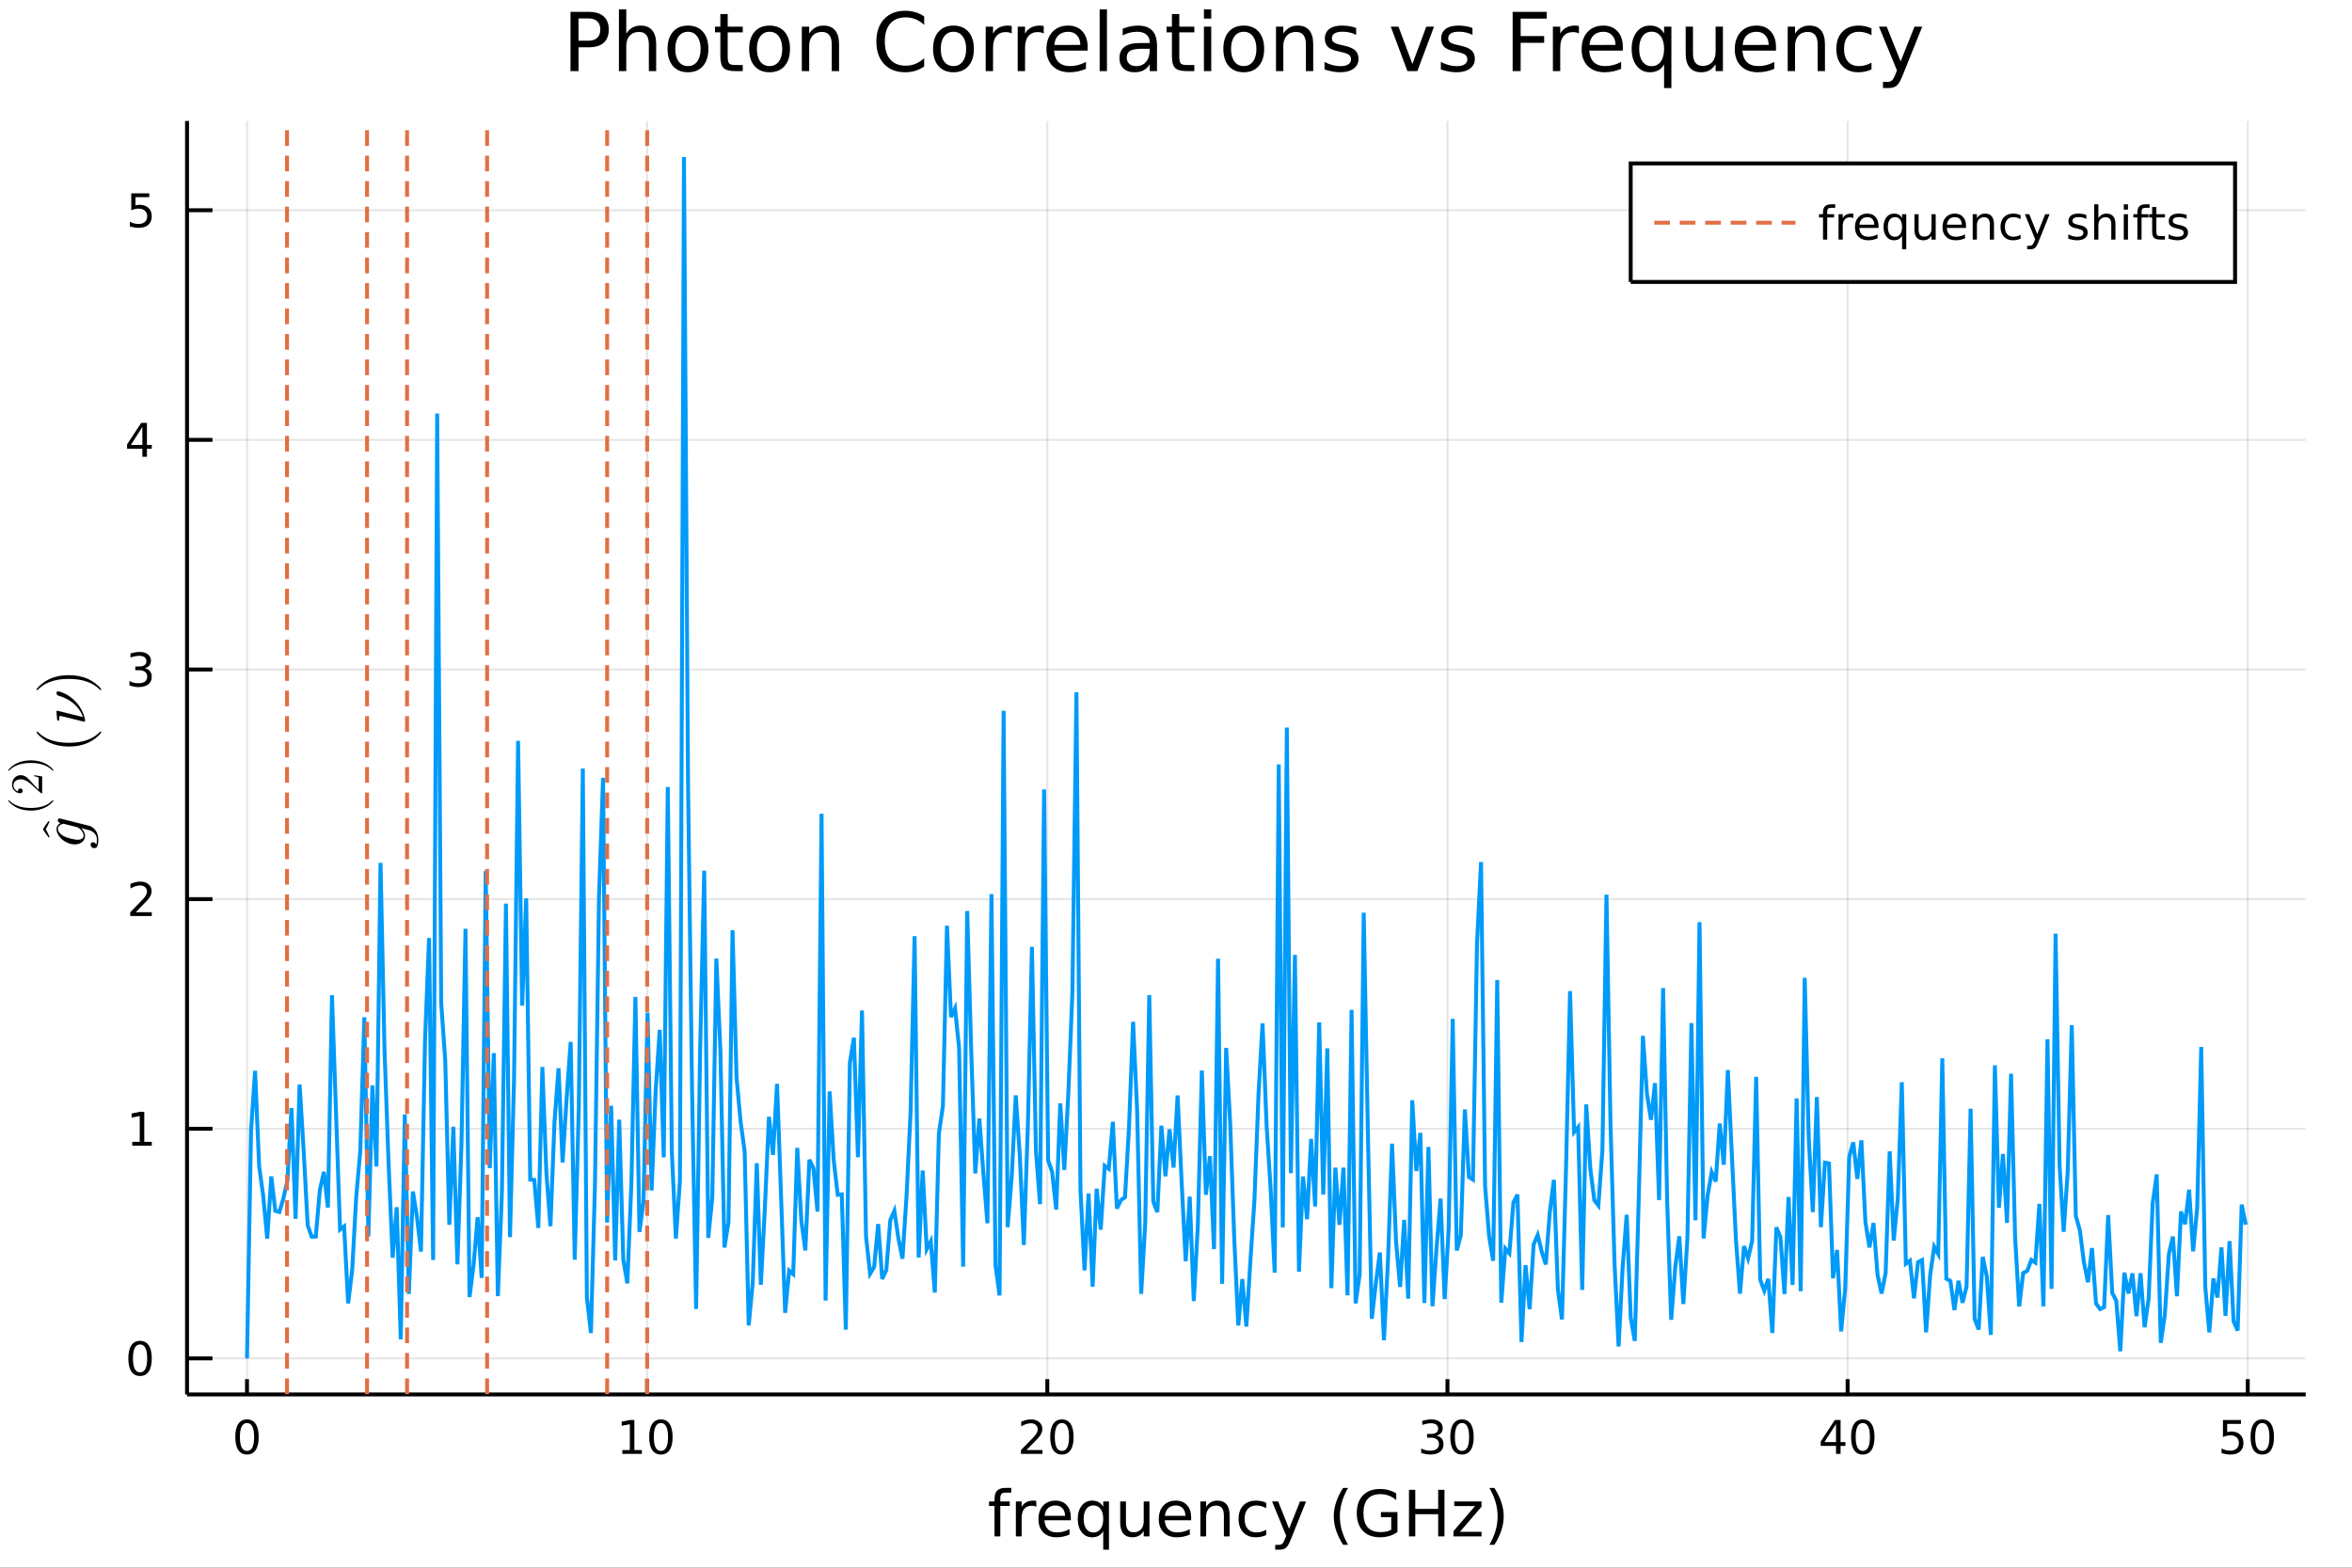<?xml version="1.0" encoding="utf-8"?>
<svg xmlns="http://www.w3.org/2000/svg" xmlns:xlink="http://www.w3.org/1999/xlink" width="600" height="400" viewBox="0 0 2400 1600">
<rect x="0" y="0" width="2400" height="1600" fill="#333333" stroke="none"/>
<defs>
  <clipPath id="clip020">
    <rect x="0" y="0" width="2400" height="1600"/>
  </clipPath>
</defs>
<path clip-path="url(#clip020)" d="
M0 1600 L2400 1600 L2400 0 L0 0  Z
  " fill="#ffffff" fill-rule="evenodd" fill-opacity="1"/>
<defs>
  <clipPath id="clip021">
    <rect x="480" y="0" width="1681" height="1600"/>
  </clipPath>
</defs>
<defs>
  <clipPath id="clip022">
    <rect x="267" y="123" width="2086" height="1305"/>
  </clipPath>
</defs>
<path clip-path="url(#clip020)" d="
M190.857 1423.18 L2352.76 1423.18 L2352.76 123.472 L190.857 123.472  Z
  " fill="#ffffff" fill-rule="evenodd" fill-opacity="1"/>
<defs>
  <clipPath id="clip023">
    <rect x="190" y="123" width="2163" height="1301"/>
  </clipPath>
</defs>
<polyline clip-path="url(#clip023)" style="stroke:#000000; stroke-width:2; stroke-opacity:0.1; fill:none" points="
  252.043,1423.18 252.043,123.472 
  "/>
<polyline clip-path="url(#clip023)" style="stroke:#000000; stroke-width:2; stroke-opacity:0.1; fill:none" points="
  660.362,1423.18 660.362,123.472 
  "/>
<polyline clip-path="url(#clip023)" style="stroke:#000000; stroke-width:2; stroke-opacity:0.1; fill:none" points="
  1068.68,1423.18 1068.68,123.472 
  "/>
<polyline clip-path="url(#clip023)" style="stroke:#000000; stroke-width:2; stroke-opacity:0.1; fill:none" points="
  1477,1423.18 1477,123.472 
  "/>
<polyline clip-path="url(#clip023)" style="stroke:#000000; stroke-width:2; stroke-opacity:0.1; fill:none" points="
  1885.32,1423.18 1885.32,123.472 
  "/>
<polyline clip-path="url(#clip023)" style="stroke:#000000; stroke-width:2; stroke-opacity:0.1; fill:none" points="
  2293.63,1423.18 2293.63,123.472 
  "/>
<polyline clip-path="url(#clip020)" style="stroke:#000000; stroke-width:4; stroke-opacity:1; fill:none" points="
  190.857,1423.18 2352.76,1423.18 
  "/>
<polyline clip-path="url(#clip020)" style="stroke:#000000; stroke-width:4; stroke-opacity:1; fill:none" points="
  252.043,1423.18 252.043,1407.58 
  "/>
<polyline clip-path="url(#clip020)" style="stroke:#000000; stroke-width:4; stroke-opacity:1; fill:none" points="
  660.362,1423.18 660.362,1407.58 
  "/>
<polyline clip-path="url(#clip020)" style="stroke:#000000; stroke-width:4; stroke-opacity:1; fill:none" points="
  1068.68,1423.18 1068.68,1407.58 
  "/>
<polyline clip-path="url(#clip020)" style="stroke:#000000; stroke-width:4; stroke-opacity:1; fill:none" points="
  1477,1423.18 1477,1407.58 
  "/>
<polyline clip-path="url(#clip020)" style="stroke:#000000; stroke-width:4; stroke-opacity:1; fill:none" points="
  1885.32,1423.18 1885.32,1407.58 
  "/>
<polyline clip-path="url(#clip020)" style="stroke:#000000; stroke-width:4; stroke-opacity:1; fill:none" points="
  2293.63,1423.18 2293.63,1407.58 
  "/>
<path clip-path="url(#clip020)" d="M 0 0 M252.043 1452.37 Q248.432 1452.37 246.604 1455.94 Q244.798 1459.48 244.798 1466.61 Q244.798 1473.71 246.604 1477.28 Q248.432 1480.82 252.043 1480.82 Q255.678 1480.82 257.483 1477.28 Q259.312 1473.71 259.312 1466.61 Q259.312 1459.48 257.483 1455.94 Q255.678 1452.37 252.043 1452.37 M252.043 1448.67 Q257.853 1448.67 260.909 1453.27 Q263.988 1457.86 263.988 1466.61 Q263.988 1475.33 260.909 1479.94 Q257.853 1484.52 252.043 1484.52 Q246.233 1484.52 243.154 1479.94 Q240.099 1475.33 240.099 1466.61 Q240.099 1457.86 243.154 1453.27 Q246.233 1448.67 252.043 1448.67 Z" fill="#000000" fill-rule="evenodd" fill-opacity="1" /><path clip-path="url(#clip020)" d="M 0 0 M635.049 1479.92 L642.688 1479.92 L642.688 1453.55 L634.378 1455.22 L634.378 1450.96 L642.642 1449.29 L647.318 1449.29 L647.318 1479.92 L654.956 1479.92 L654.956 1483.85 L635.049 1483.85 L635.049 1479.92 Z" fill="#000000" fill-rule="evenodd" fill-opacity="1" /><path clip-path="url(#clip020)" d="M 0 0 M674.401 1452.37 Q670.79 1452.37 668.961 1455.94 Q667.155 1459.48 667.155 1466.61 Q667.155 1473.71 668.961 1477.28 Q670.79 1480.82 674.401 1480.82 Q678.035 1480.82 679.841 1477.28 Q681.669 1473.71 681.669 1466.61 Q681.669 1459.48 679.841 1455.94 Q678.035 1452.37 674.401 1452.37 M674.401 1448.67 Q680.211 1448.67 683.266 1453.27 Q686.345 1457.86 686.345 1466.61 Q686.345 1475.33 683.266 1479.94 Q680.211 1484.52 674.401 1484.52 Q668.591 1484.52 665.512 1479.94 Q662.456 1475.33 662.456 1466.61 Q662.456 1457.86 665.512 1453.27 Q668.591 1448.67 674.401 1448.67 Z" fill="#000000" fill-rule="evenodd" fill-opacity="1" /><path clip-path="url(#clip020)" d="M 0 0 M1047.45 1479.92 L1063.77 1479.92 L1063.77 1483.85 L1041.83 1483.85 L1041.83 1479.92 Q1044.49 1477.16 1049.07 1472.53 Q1053.68 1467.88 1054.86 1466.54 Q1057.11 1464.01 1057.99 1462.28 Q1058.89 1460.52 1058.89 1458.83 Q1058.89 1456.07 1056.94 1454.34 Q1055.02 1452.6 1051.92 1452.6 Q1049.72 1452.6 1047.27 1453.37 Q1044.84 1454.13 1042.06 1455.68 L1042.06 1450.96 Q1044.88 1449.82 1047.34 1449.25 Q1049.79 1448.67 1051.83 1448.67 Q1057.2 1448.67 1060.39 1451.35 Q1063.59 1454.04 1063.59 1458.53 Q1063.59 1460.66 1062.78 1462.58 Q1061.99 1464.48 1059.88 1467.07 Q1059.3 1467.74 1056.2 1470.96 Q1053.1 1474.15 1047.45 1479.92 Z" fill="#000000" fill-rule="evenodd" fill-opacity="1" /><path clip-path="url(#clip020)" d="M 0 0 M1083.59 1452.37 Q1079.98 1452.37 1078.15 1455.94 Q1076.34 1459.48 1076.34 1466.61 Q1076.34 1473.71 1078.15 1477.28 Q1079.98 1480.82 1083.59 1480.82 Q1087.22 1480.82 1089.03 1477.28 Q1090.86 1473.71 1090.86 1466.61 Q1090.86 1459.48 1089.03 1455.94 Q1087.22 1452.37 1083.59 1452.37 M1083.59 1448.67 Q1089.4 1448.67 1092.45 1453.27 Q1095.53 1457.86 1095.53 1466.61 Q1095.53 1475.33 1092.45 1479.94 Q1089.4 1484.52 1083.59 1484.52 Q1077.78 1484.52 1074.7 1479.94 Q1071.64 1475.33 1071.64 1466.61 Q1071.64 1457.86 1074.7 1453.27 Q1077.78 1448.67 1083.59 1448.67 Z" fill="#000000" fill-rule="evenodd" fill-opacity="1" /><path clip-path="url(#clip020)" d="M 0 0 M1465.84 1465.22 Q1469.2 1465.94 1471.07 1468.2 Q1472.97 1470.47 1472.97 1473.81 Q1472.97 1478.92 1469.45 1481.72 Q1465.93 1484.52 1459.45 1484.52 Q1457.28 1484.52 1454.96 1484.08 Q1452.67 1483.67 1450.22 1482.81 L1450.22 1478.3 Q1452.16 1479.43 1454.47 1480.01 Q1456.79 1480.59 1459.31 1480.59 Q1463.71 1480.59 1466 1478.85 Q1468.32 1477.12 1468.32 1473.81 Q1468.32 1470.75 1466.16 1469.04 Q1464.04 1467.3 1460.22 1467.3 L1456.19 1467.3 L1456.19 1463.46 L1460.4 1463.46 Q1463.85 1463.46 1465.68 1462.09 Q1467.51 1460.7 1467.51 1458.11 Q1467.51 1455.45 1465.61 1454.04 Q1463.73 1452.6 1460.22 1452.6 Q1458.29 1452.6 1456.1 1453.02 Q1453.9 1453.44 1451.26 1454.31 L1451.26 1450.15 Q1453.92 1449.41 1456.23 1449.04 Q1458.57 1448.67 1460.63 1448.67 Q1465.96 1448.67 1469.06 1451.1 Q1472.16 1453.5 1472.16 1457.63 Q1472.16 1460.5 1470.52 1462.49 Q1468.87 1464.45 1465.84 1465.22 Z" fill="#000000" fill-rule="evenodd" fill-opacity="1" /><path clip-path="url(#clip020)" d="M 0 0 M1491.84 1452.37 Q1488.22 1452.37 1486.4 1455.94 Q1484.59 1459.48 1484.59 1466.61 Q1484.59 1473.71 1486.4 1477.28 Q1488.22 1480.82 1491.84 1480.82 Q1495.47 1480.82 1497.28 1477.28 Q1499.1 1473.71 1499.1 1466.61 Q1499.1 1459.48 1497.28 1455.94 Q1495.47 1452.37 1491.84 1452.37 M1491.84 1448.67 Q1497.65 1448.67 1500.7 1453.27 Q1503.78 1457.86 1503.78 1466.61 Q1503.78 1475.33 1500.7 1479.94 Q1497.65 1484.52 1491.84 1484.52 Q1486.03 1484.52 1482.95 1479.94 Q1479.89 1475.33 1479.89 1466.61 Q1479.89 1457.86 1482.95 1453.27 Q1486.03 1448.67 1491.84 1448.67 Z" fill="#000000" fill-rule="evenodd" fill-opacity="1" /><path clip-path="url(#clip020)" d="M 0 0 M1873.49 1453.37 L1861.68 1471.81 L1873.49 1471.81 L1873.49 1453.37 M1872.26 1449.29 L1878.14 1449.29 L1878.14 1471.81 L1883.07 1471.81 L1883.07 1475.7 L1878.14 1475.7 L1878.14 1483.85 L1873.49 1483.85 L1873.49 1475.7 L1857.89 1475.7 L1857.89 1471.19 L1872.26 1449.29 Z" fill="#000000" fill-rule="evenodd" fill-opacity="1" /><path clip-path="url(#clip020)" d="M 0 0 M1900.8 1452.37 Q1897.19 1452.37 1895.36 1455.94 Q1893.56 1459.48 1893.56 1466.61 Q1893.56 1473.71 1895.36 1477.28 Q1897.19 1480.82 1900.8 1480.82 Q1904.44 1480.82 1906.24 1477.28 Q1908.07 1473.71 1908.07 1466.61 Q1908.07 1459.48 1906.24 1455.94 Q1904.44 1452.37 1900.8 1452.37 M1900.8 1448.67 Q1906.61 1448.67 1909.67 1453.27 Q1912.75 1457.86 1912.75 1466.61 Q1912.75 1475.33 1909.67 1479.94 Q1906.61 1484.52 1900.8 1484.52 Q1894.99 1484.52 1891.91 1479.94 Q1888.86 1475.33 1888.86 1466.61 Q1888.86 1457.86 1891.91 1453.27 Q1894.99 1448.67 1900.8 1448.67 Z" fill="#000000" fill-rule="evenodd" fill-opacity="1" /><path clip-path="url(#clip020)" d="M 0 0 M2268.33 1449.29 L2286.69 1449.29 L2286.69 1453.23 L2272.62 1453.23 L2272.62 1461.7 Q2273.63 1461.35 2274.65 1461.19 Q2275.67 1461 2276.69 1461 Q2282.48 1461 2285.86 1464.18 Q2289.24 1467.35 2289.24 1472.76 Q2289.24 1478.34 2285.76 1481.44 Q2282.29 1484.52 2275.97 1484.52 Q2273.8 1484.52 2271.53 1484.15 Q2269.28 1483.78 2266.88 1483.04 L2266.88 1478.34 Q2268.96 1479.48 2271.18 1480.03 Q2273.4 1480.59 2275.88 1480.59 Q2279.88 1480.59 2282.22 1478.48 Q2284.56 1476.38 2284.56 1472.76 Q2284.56 1469.15 2282.22 1467.05 Q2279.88 1464.94 2275.88 1464.94 Q2274 1464.94 2272.13 1465.36 Q2270.28 1465.77 2268.33 1466.65 L2268.33 1449.29 Z" fill="#000000" fill-rule="evenodd" fill-opacity="1" /><path clip-path="url(#clip020)" d="M 0 0 M2308.45 1452.37 Q2304.84 1452.37 2303.01 1455.94 Q2301.2 1459.48 2301.2 1466.61 Q2301.2 1473.71 2303.01 1477.28 Q2304.84 1480.82 2308.45 1480.82 Q2312.08 1480.82 2313.89 1477.28 Q2315.72 1473.71 2315.72 1466.61 Q2315.72 1459.48 2313.89 1455.94 Q2312.08 1452.37 2308.45 1452.37 M2308.45 1448.67 Q2314.26 1448.67 2317.31 1453.27 Q2320.39 1457.86 2320.39 1466.61 Q2320.39 1475.33 2317.31 1479.94 Q2314.26 1484.52 2308.45 1484.52 Q2302.64 1484.52 2299.56 1479.94 Q2296.5 1475.33 2296.5 1466.61 Q2296.5 1457.86 2299.56 1453.27 Q2302.64 1448.67 2308.45 1448.67 Z" fill="#000000" fill-rule="evenodd" fill-opacity="1" /><path clip-path="url(#clip020)" d="M 0 0 M1031.92 1518.52 L1031.92 1523.39 L1026.31 1523.39 Q1023.16 1523.39 1021.92 1524.66 Q1020.71 1525.93 1020.71 1529.24 L1020.71 1532.4 L1030.36 1532.4 L1030.36 1536.95 L1020.71 1536.95 L1020.71 1568.04 L1014.82 1568.04 L1014.82 1536.95 L1009.22 1536.95 L1009.22 1532.4 L1014.82 1532.4 L1014.82 1529.91 Q1014.82 1523.96 1017.59 1521.26 Q1020.36 1518.52 1026.38 1518.52 L1031.92 1518.52 Z" fill="#000000" fill-rule="evenodd" fill-opacity="1" /><path clip-path="url(#clip020)" d="M 0 0 M1057.47 1537.87 Q1056.49 1537.3 1055.31 1537.04 Q1054.16 1536.76 1052.76 1536.76 Q1047.8 1536.76 1045.12 1540 Q1042.48 1543.22 1042.48 1549.27 L1042.48 1568.04 L1036.59 1568.04 L1036.59 1532.4 L1042.48 1532.4 L1042.48 1537.93 Q1044.33 1534.69 1047.29 1533.13 Q1050.25 1531.54 1054.48 1531.54 Q1055.09 1531.54 1055.82 1531.63 Q1056.55 1531.7 1057.44 1531.85 L1057.47 1537.87 Z" fill="#000000" fill-rule="evenodd" fill-opacity="1" /><path clip-path="url(#clip020)" d="M 0 0 M1092.68 1548.76 L1092.68 1551.62 L1065.75 1551.62 Q1066.13 1557.67 1069.38 1560.85 Q1072.66 1564 1078.48 1564 Q1081.85 1564 1085.01 1563.17 Q1088.19 1562.35 1091.31 1560.69 L1091.31 1566.23 Q1088.16 1567.57 1084.85 1568.27 Q1081.54 1568.97 1078.13 1568.97 Q1069.6 1568.97 1064.6 1564 Q1059.64 1559.04 1059.64 1550.57 Q1059.64 1541.82 1064.35 1536.69 Q1069.09 1531.54 1077.11 1531.54 Q1084.3 1531.54 1088.47 1536.18 Q1092.68 1540.8 1092.68 1548.76 M1086.82 1547.04 Q1086.76 1542.23 1084.11 1539.37 Q1081.5 1536.5 1077.18 1536.5 Q1072.27 1536.5 1069.31 1539.27 Q1066.39 1542.04 1065.94 1547.07 L1086.82 1547.04 Z" fill="#000000" fill-rule="evenodd" fill-opacity="1" /><path clip-path="url(#clip020)" d="M 0 0 M1105.79 1550.25 Q1105.79 1556.71 1108.43 1560.4 Q1111.1 1564.07 1115.75 1564.07 Q1120.4 1564.07 1123.07 1560.4 Q1125.75 1556.71 1125.75 1550.25 Q1125.75 1543.79 1123.07 1540.13 Q1120.4 1536.44 1115.75 1536.44 Q1111.1 1536.44 1108.43 1540.13 Q1105.79 1543.79 1105.79 1550.25 M1125.75 1562.7 Q1123.9 1565.88 1121.07 1567.44 Q1118.27 1568.97 1114.32 1568.97 Q1107.86 1568.97 1103.78 1563.81 Q1099.74 1558.65 1099.74 1550.25 Q1099.74 1541.85 1103.78 1536.69 Q1107.86 1531.54 1114.32 1531.54 Q1118.27 1531.54 1121.07 1533.1 Q1123.9 1534.62 1125.75 1537.81 L1125.75 1532.4 L1131.6 1532.4 L1131.6 1581.6 L1125.75 1581.6 L1125.75 1562.7 Z" fill="#000000" fill-rule="evenodd" fill-opacity="1" /><path clip-path="url(#clip020)" d="M 0 0 M1143.06 1553.98 L1143.06 1532.4 L1148.92 1532.4 L1148.92 1553.75 Q1148.92 1558.81 1150.89 1561.36 Q1152.86 1563.87 1156.81 1563.87 Q1161.55 1563.87 1164.29 1560.85 Q1167.06 1557.83 1167.06 1552.61 L1167.06 1532.4 L1172.92 1532.4 L1172.92 1568.04 L1167.06 1568.04 L1167.06 1562.57 Q1164.93 1565.82 1162.09 1567.41 Q1159.29 1568.97 1155.57 1568.97 Q1149.43 1568.97 1146.24 1565.15 Q1143.06 1561.33 1143.06 1553.98 M1157.8 1531.54 L1157.8 1531.54 Z" fill="#000000" fill-rule="evenodd" fill-opacity="1" /><path clip-path="url(#clip020)" d="M 0 0 M1215.47 1548.76 L1215.47 1551.62 L1188.54 1551.62 Q1188.93 1557.67 1192.17 1560.85 Q1195.45 1564 1201.27 1564 Q1204.65 1564 1207.8 1563.17 Q1210.98 1562.35 1214.1 1560.69 L1214.1 1566.23 Q1210.95 1567.57 1207.64 1568.27 Q1204.33 1568.97 1200.92 1568.97 Q1192.39 1568.97 1187.4 1564 Q1182.43 1559.04 1182.43 1550.57 Q1182.43 1541.82 1187.14 1536.69 Q1191.89 1531.54 1199.91 1531.54 Q1207.1 1531.54 1211.27 1536.18 Q1215.47 1540.8 1215.47 1548.76 M1209.61 1547.04 Q1209.55 1542.23 1206.91 1539.37 Q1204.3 1536.5 1199.97 1536.5 Q1195.07 1536.5 1192.11 1539.27 Q1189.18 1542.04 1188.73 1547.07 L1209.61 1547.04 Z" fill="#000000" fill-rule="evenodd" fill-opacity="1" /><path clip-path="url(#clip020)" d="M 0 0 M1254.71 1546.53 L1254.71 1568.04 L1248.86 1568.04 L1248.86 1546.72 Q1248.86 1541.66 1246.88 1539.14 Q1244.91 1536.63 1240.96 1536.63 Q1236.22 1536.63 1233.49 1539.65 Q1230.75 1542.68 1230.75 1547.9 L1230.75 1568.04 L1224.86 1568.04 L1224.86 1532.4 L1230.75 1532.4 L1230.75 1537.93 Q1232.85 1534.72 1235.68 1533.13 Q1238.55 1531.54 1242.27 1531.54 Q1248.41 1531.54 1251.56 1535.36 Q1254.71 1539.14 1254.71 1546.53 Z" fill="#000000" fill-rule="evenodd" fill-opacity="1" /><path clip-path="url(#clip020)" d="M 0 0 M1292.05 1533.76 L1292.05 1539.24 Q1289.57 1537.87 1287.05 1537.2 Q1284.57 1536.5 1282.02 1536.5 Q1276.33 1536.5 1273.18 1540.13 Q1270.02 1543.73 1270.02 1550.25 Q1270.02 1556.78 1273.18 1560.4 Q1276.33 1564 1282.02 1564 Q1284.57 1564 1287.05 1563.33 Q1289.57 1562.63 1292.05 1561.26 L1292.05 1566.68 Q1289.6 1567.82 1286.96 1568.39 Q1284.35 1568.97 1281.39 1568.97 Q1273.33 1568.97 1268.59 1563.91 Q1263.85 1558.85 1263.85 1550.25 Q1263.85 1541.53 1268.62 1536.53 Q1273.43 1531.54 1281.77 1531.54 Q1284.47 1531.54 1287.05 1532.11 Q1289.63 1532.65 1292.05 1533.76 Z" fill="#000000" fill-rule="evenodd" fill-opacity="1" /><path clip-path="url(#clip020)" d="M 0 0 M1317.07 1571.35 Q1314.58 1577.72 1312.23 1579.66 Q1309.87 1581.6 1305.93 1581.6 L1301.25 1581.6 L1301.25 1576.7 L1304.69 1576.7 Q1307.1 1576.7 1308.44 1575.56 Q1309.78 1574.41 1311.4 1570.14 L1312.45 1567.47 L1298.03 1532.4 L1304.24 1532.4 L1315.38 1560.28 L1326.52 1532.4 L1332.73 1532.4 L1317.07 1571.35 Z" fill="#000000" fill-rule="evenodd" fill-opacity="1" /><path clip-path="url(#clip020)" d="M 0 0 M1375.6 1518.58 Q1371.33 1525.9 1369.27 1533.06 Q1367.2 1540.23 1367.2 1547.58 Q1367.2 1554.93 1369.27 1562.16 Q1371.37 1569.35 1375.6 1576.64 L1370.51 1576.64 Q1365.73 1569.16 1363.35 1561.93 Q1360.99 1554.71 1360.99 1547.58 Q1360.99 1540.48 1363.35 1533.29 Q1365.7 1526.09 1370.51 1518.58 L1375.6 1518.58 Z" fill="#000000" fill-rule="evenodd" fill-opacity="1" /><path clip-path="url(#clip020)" d="M 0 0 M1419.62 1561.26 L1419.62 1548.5 L1409.11 1548.5 L1409.11 1543.22 L1425.98 1543.22 L1425.98 1563.62 Q1422.26 1566.26 1417.77 1567.63 Q1413.28 1568.97 1408.19 1568.97 Q1397.05 1568.97 1390.75 1562.47 Q1384.48 1555.95 1384.48 1544.33 Q1384.48 1532.68 1390.75 1526.19 Q1397.05 1519.66 1408.19 1519.66 Q1412.84 1519.66 1417.01 1520.81 Q1421.21 1521.96 1424.74 1524.18 L1424.74 1531.03 Q1421.18 1528 1417.17 1526.48 Q1413.16 1524.95 1408.73 1524.95 Q1400.01 1524.95 1395.62 1529.82 Q1391.26 1534.69 1391.26 1544.33 Q1391.26 1553.94 1395.62 1558.81 Q1400.01 1563.68 1408.73 1563.68 Q1412.14 1563.68 1414.81 1563.11 Q1417.49 1562.51 1419.62 1561.26 Z" fill="#000000" fill-rule="evenodd" fill-opacity="1" /><path clip-path="url(#clip020)" d="M 0 0 M1437.73 1520.52 L1444.16 1520.52 L1444.16 1540 L1467.52 1540 L1467.52 1520.52 L1473.95 1520.52 L1473.95 1568.04 L1467.52 1568.04 L1467.52 1545.41 L1444.16 1545.41 L1444.16 1568.04 L1437.73 1568.04 L1437.73 1520.52 Z" fill="#000000" fill-rule="evenodd" fill-opacity="1" /><path clip-path="url(#clip020)" d="M 0 0 M1483.94 1532.4 L1511.76 1532.4 L1511.76 1537.74 L1489.74 1563.37 L1511.76 1563.37 L1511.76 1568.04 L1483.15 1568.04 L1483.15 1562.7 L1505.17 1537.07 L1483.94 1537.07 L1483.94 1532.4 Z" fill="#000000" fill-rule="evenodd" fill-opacity="1" /><path clip-path="url(#clip020)" d="M 0 0 M1519.78 1518.58 L1524.88 1518.58 Q1529.65 1526.09 1532 1533.29 Q1534.39 1540.48 1534.39 1547.58 Q1534.39 1554.71 1532 1561.93 Q1529.65 1569.16 1524.88 1576.64 L1519.78 1576.64 Q1524.02 1569.35 1526.08 1562.16 Q1528.19 1554.93 1528.19 1547.58 Q1528.19 1540.23 1526.08 1533.06 Q1524.02 1525.9 1519.78 1518.58 Z" fill="#000000" fill-rule="evenodd" fill-opacity="1" /><polyline clip-path="url(#clip023)" style="stroke:#000000; stroke-width:2; stroke-opacity:0.1; fill:none" points="
  190.857,1386.4 2352.76,1386.4 
  "/>
<polyline clip-path="url(#clip023)" style="stroke:#000000; stroke-width:2; stroke-opacity:0.1; fill:none" points="
  190.857,1152.03 2352.76,1152.03 
  "/>
<polyline clip-path="url(#clip023)" style="stroke:#000000; stroke-width:2; stroke-opacity:0.1; fill:none" points="
  190.857,917.663 2352.76,917.663 
  "/>
<polyline clip-path="url(#clip023)" style="stroke:#000000; stroke-width:2; stroke-opacity:0.1; fill:none" points="
  190.857,683.296 2352.76,683.296 
  "/>
<polyline clip-path="url(#clip023)" style="stroke:#000000; stroke-width:2; stroke-opacity:0.1; fill:none" points="
  190.857,448.929 2352.76,448.929 
  "/>
<polyline clip-path="url(#clip023)" style="stroke:#000000; stroke-width:2; stroke-opacity:0.1; fill:none" points="
  190.857,214.563 2352.76,214.563 
  "/>
<polyline clip-path="url(#clip020)" style="stroke:#000000; stroke-width:4; stroke-opacity:1; fill:none" points="
  190.857,1423.18 190.857,123.472 
  "/>
<polyline clip-path="url(#clip020)" style="stroke:#000000; stroke-width:4; stroke-opacity:1; fill:none" points="
  190.857,1386.4 216.8,1386.4 
  "/>
<polyline clip-path="url(#clip020)" style="stroke:#000000; stroke-width:4; stroke-opacity:1; fill:none" points="
  190.857,1152.03 216.8,1152.03 
  "/>
<polyline clip-path="url(#clip020)" style="stroke:#000000; stroke-width:4; stroke-opacity:1; fill:none" points="
  190.857,917.663 216.8,917.663 
  "/>
<polyline clip-path="url(#clip020)" style="stroke:#000000; stroke-width:4; stroke-opacity:1; fill:none" points="
  190.857,683.296 216.8,683.296 
  "/>
<polyline clip-path="url(#clip020)" style="stroke:#000000; stroke-width:4; stroke-opacity:1; fill:none" points="
  190.857,448.929 216.8,448.929 
  "/>
<polyline clip-path="url(#clip020)" style="stroke:#000000; stroke-width:4; stroke-opacity:1; fill:none" points="
  190.857,214.563 216.8,214.563 
  "/>
<path clip-path="url(#clip020)" d="M 0 0 M142.913 1372.19 Q139.302 1372.19 137.473 1375.76 Q135.668 1379.3 135.668 1386.43 Q135.668 1393.54 137.473 1397.1 Q139.302 1400.64 142.913 1400.64 Q146.547 1400.64 148.353 1397.1 Q150.182 1393.54 150.182 1386.43 Q150.182 1379.3 148.353 1375.76 Q146.547 1372.19 142.913 1372.19 M142.913 1368.49 Q148.723 1368.49 151.779 1373.1 Q154.857 1377.68 154.857 1386.43 Q154.857 1395.16 151.779 1399.76 Q148.723 1404.35 142.913 1404.35 Q137.103 1404.35 134.024 1399.76 Q130.969 1395.16 130.969 1386.43 Q130.969 1377.68 134.024 1373.1 Q137.103 1368.49 142.913 1368.49 Z" fill="#000000" fill-rule="evenodd" fill-opacity="1" /><path clip-path="url(#clip020)" d="M 0 0 M134.95 1165.37 L142.589 1165.37 L142.589 1139.01 L134.279 1140.67 L134.279 1136.42 L142.543 1134.75 L147.219 1134.75 L147.219 1165.37 L154.857 1165.37 L154.857 1169.31 L134.95 1169.31 L134.95 1165.37 Z" fill="#000000" fill-rule="evenodd" fill-opacity="1" /><path clip-path="url(#clip020)" d="M 0 0 M138.538 931.007 L154.857 931.007 L154.857 934.943 L132.913 934.943 L132.913 931.007 Q135.575 928.253 140.159 923.623 Q144.765 918.97 145.946 917.628 Q148.191 915.105 149.07 913.369 Q149.973 911.609 149.973 909.919 Q149.973 907.165 148.029 905.429 Q146.108 903.693 143.006 903.693 Q140.807 903.693 138.353 904.457 Q135.922 905.22 133.145 906.771 L133.145 902.049 Q135.969 900.915 138.422 900.336 Q140.876 899.758 142.913 899.758 Q148.283 899.758 151.478 902.443 Q154.672 905.128 154.672 909.619 Q154.672 911.748 153.862 913.669 Q153.075 915.568 150.969 918.16 Q150.39 918.831 147.288 922.049 Q144.186 925.243 138.538 931.007 Z" fill="#000000" fill-rule="evenodd" fill-opacity="1" /><path clip-path="url(#clip020)" d="M 0 0 M147.728 681.942 Q151.084 682.659 152.959 684.928 Q154.857 687.196 154.857 690.53 Q154.857 695.645 151.339 698.446 Q147.821 701.247 141.339 701.247 Q139.163 701.247 136.848 700.807 Q134.557 700.391 132.103 699.534 L132.103 695.02 Q134.047 696.155 136.362 696.733 Q138.677 697.312 141.2 697.312 Q145.598 697.312 147.89 695.576 Q150.205 693.84 150.205 690.53 Q150.205 687.474 148.052 685.761 Q145.922 684.025 142.103 684.025 L138.075 684.025 L138.075 680.183 L142.288 680.183 Q145.737 680.183 147.566 678.817 Q149.395 677.428 149.395 674.835 Q149.395 672.173 147.496 670.761 Q145.621 669.326 142.103 669.326 Q140.182 669.326 137.983 669.743 Q135.784 670.159 133.145 671.039 L133.145 666.872 Q135.807 666.132 138.121 665.761 Q140.459 665.391 142.52 665.391 Q147.844 665.391 150.945 667.821 Q154.047 670.229 154.047 674.349 Q154.047 677.22 152.404 679.21 Q150.76 681.178 147.728 681.942 Z" fill="#000000" fill-rule="evenodd" fill-opacity="1" /><path clip-path="url(#clip020)" d="M 0 0 M145.274 435.723 L133.469 454.172 L145.274 454.172 L145.274 435.723 M144.047 431.649 L149.927 431.649 L149.927 454.172 L154.857 454.172 L154.857 458.061 L149.927 458.061 L149.927 466.209 L145.274 466.209 L145.274 458.061 L129.672 458.061 L129.672 453.547 L144.047 431.649 Z" fill="#000000" fill-rule="evenodd" fill-opacity="1" /><path clip-path="url(#clip020)" d="M 0 0 M133.955 197.283 L152.311 197.283 L152.311 201.218 L138.237 201.218 L138.237 209.69 Q139.256 209.343 140.274 209.181 Q141.293 208.996 142.311 208.996 Q148.098 208.996 151.478 212.167 Q154.857 215.338 154.857 220.755 Q154.857 226.334 151.385 229.435 Q147.913 232.514 141.594 232.514 Q139.418 232.514 137.149 232.144 Q134.904 231.773 132.497 231.033 L132.497 226.334 Q134.58 227.468 136.802 228.023 Q139.024 228.579 141.501 228.579 Q145.506 228.579 147.844 226.472 Q150.182 224.366 150.182 220.755 Q150.182 217.144 147.844 215.037 Q145.506 212.931 141.501 212.931 Q139.626 212.931 137.751 213.347 Q135.899 213.764 133.955 214.644 L133.955 197.283 Z" fill="#000000" fill-rule="evenodd" fill-opacity="1" /><path clip-path="url(#clip020)" d="M 0 0 M49.688 837.926 L50.612 838.49 Q49.101 841.984 46.689 846.335 Q49.101 850.686 50.612 854.181 L49.688 854.722 Q46.373 850.912 43.826 846.335 Q46.396 841.714 49.688 837.926 Z" fill="#000000" fill-rule="evenodd" fill-opacity="1" /><path clip-path="url(#clip020)" d="M 0 0 M60.73 835.341 Q60.762 835.341 61.921 835.534 L91.196 842.877 Q92.742 843.263 94.288 844.358 Q95.866 845.421 97.219 847.128 Q98.604 848.803 99.441 851.379 Q100.311 853.924 100.311 856.854 Q100.311 861.524 99.312 863.585 Q98.346 865.614 96.285 865.614 Q94.481 865.614 93.451 864.487 Q92.452 863.36 92.452 862.072 Q92.452 860.848 93.161 860.204 Q93.87 859.56 94.771 859.56 Q95.77 859.56 96.768 860.236 Q97.799 860.912 98.185 862.265 Q98.861 860.107 98.861 856.983 Q98.861 850.381 91.873 847.547 Q91.776 847.482 91.744 847.482 L83.016 845.292 L82.952 845.389 Q83.596 845.936 84.337 846.806 Q85.045 847.643 85.915 849.447 Q86.784 851.25 86.784 853.022 Q86.784 856.725 83.95 859.27 Q81.084 861.782 76.35 861.782 Q72.903 861.782 69.457 860.397 Q65.979 858.98 63.435 856.79 Q60.858 854.568 59.248 851.734 Q57.638 848.867 57.638 846.098 Q57.638 844.165 58.797 842.523 Q59.925 840.88 61.792 839.978 Q60.246 839.817 59.602 838.948 Q58.958 838.046 58.958 837.273 Q58.958 836.404 59.441 835.888 Q59.892 835.341 60.73 835.341 M64.755 840.751 Q64.562 840.751 64.047 840.88 Q63.499 841.009 62.63 841.395 Q61.76 841.75 60.987 842.297 Q60.214 842.845 59.667 843.843 Q59.087 844.809 59.087 846.033 Q59.087 848.03 60.762 850.027 Q62.404 852.023 64.949 853.408 Q67.396 854.696 72.13 855.92 Q76.865 857.112 79.28 857.112 Q81.663 857.112 83.499 856.081 Q85.335 855.051 85.335 852.829 Q85.335 850.252 82.952 847.482 Q80.472 844.616 78.346 844.133 L65.754 840.945 Q64.981 840.751 64.755 840.751 Z" fill="#000000" fill-rule="evenodd" fill-opacity="1" /><path clip-path="url(#clip020)" d="M 0 0 M31.471 827.305 Q23.671 827.305 17.381 824.397 Q14.744 823.157 12.534 821.421 Q10.325 819.685 9.356 818.535 Q8.386 817.386 8.386 817.07 Q8.386 816.619 8.837 816.597 Q9.062 816.597 9.626 817.205 Q17.201 824.645 31.471 824.622 Q45.787 824.622 53.069 817.386 Q53.858 816.597 54.106 816.597 Q54.556 816.597 54.556 817.07 Q54.556 817.386 53.632 818.49 Q52.708 819.595 50.589 821.308 Q48.469 823.022 45.877 824.262 Q39.587 827.305 31.471 827.305 Z" fill="#000000" fill-rule="evenodd" fill-opacity="1" /><path clip-path="url(#clip020)" d="M 0 0 M43.014 809.576 Q42.18 809.576 41.932 809.508 Q41.684 809.418 41.3 809.057 L31.426 800.198 Q25.971 795.351 21.214 795.351 Q18.125 795.351 15.916 796.974 Q13.707 798.574 13.707 801.528 Q13.707 803.557 14.946 805.27 Q16.186 806.983 18.396 807.772 Q18.351 807.637 18.351 807.164 Q18.351 806.014 19.072 805.383 Q19.793 804.729 20.763 804.729 Q22.003 804.729 22.611 805.541 Q23.198 806.33 23.198 807.119 Q23.198 807.434 23.13 807.863 Q23.062 808.268 22.431 808.922 Q21.777 809.576 20.628 809.576 Q17.404 809.576 14.834 807.141 Q12.264 804.684 12.264 800.942 Q12.264 796.703 14.789 793.93 Q17.291 791.135 21.214 791.135 Q22.589 791.135 23.851 791.563 Q25.091 791.969 26.061 792.533 Q27.03 793.074 28.586 794.562 Q30.141 796.049 31.246 797.244 Q32.35 798.439 34.695 801.122 L39.452 806.014 L39.452 797.695 Q39.452 793.637 39.091 793.322 Q38.437 792.871 34.988 792.307 L34.988 791.135 L43.014 792.442 L43.014 809.576 Z" fill="#000000" fill-rule="evenodd" fill-opacity="1" /><path clip-path="url(#clip020)" d="M 0 0 M54.106 786.711 Q53.88 786.711 53.316 786.125 Q45.742 778.685 31.471 778.685 Q17.156 778.685 9.919 785.832 Q9.085 786.711 8.837 786.711 Q8.386 786.711 8.386 786.26 Q8.386 785.945 9.31 784.84 Q10.235 783.713 12.354 782.022 Q14.473 780.309 17.066 779.046 Q23.355 776.003 31.471 776.003 Q39.272 776.003 45.561 778.911 Q48.199 780.151 50.408 781.887 Q52.618 783.623 53.587 784.772 Q54.556 785.922 54.556 786.26 Q54.556 786.711 54.106 786.711 Z" fill="#000000" fill-rule="evenodd" fill-opacity="1" /><path clip-path="url(#clip020)" d="M 0 0 M70.295 761.942 Q59.151 761.942 50.166 757.787 Q46.398 756.016 43.242 753.536 Q40.086 751.056 38.701 749.414 Q37.316 747.771 37.316 747.32 Q37.316 746.676 37.96 746.644 Q38.282 746.644 39.087 747.514 Q49.908 758.142 70.295 758.109 Q90.746 758.109 101.148 747.771 Q102.275 746.644 102.629 746.644 Q103.274 746.644 103.274 747.32 Q103.274 747.771 101.953 749.349 Q100.633 750.927 97.605 753.375 Q94.578 755.823 90.874 757.594 Q81.889 761.942 70.295 761.942 Z" fill="#000000" fill-rule="evenodd" fill-opacity="1" /><path clip-path="url(#clip020)" d="M 0 0 M59.409 705.568 Q59.699 705.568 60.697 705.826 Q61.664 706.051 63.564 706.792 Q65.432 707.5 67.525 708.595 Q69.586 709.658 72.195 711.623 Q74.804 713.587 77.09 716.035 Q81.406 720.64 83.725 725.568 Q86.043 730.463 86.784 734.65 L86.784 735.584 Q86.784 736.614 85.979 736.614 L83.016 735.906 L66.881 731.88 Q61.953 730.624 61.535 730.624 Q61.148 730.624 60.955 730.785 Q60.73 730.914 60.569 731.687 Q60.408 732.428 60.408 733.909 Q60.408 734.521 60.375 734.811 Q60.343 735.069 60.182 735.294 Q59.989 735.519 59.602 735.519 Q59.055 735.519 58.765 735.294 Q58.443 735.036 58.379 734.843 Q58.314 734.65 58.282 734.263 Q58.25 733.716 58.089 731.88 Q57.895 730.044 57.767 728.466 Q57.638 726.888 57.638 726.212 Q57.638 725.826 57.831 725.6 Q57.992 725.375 58.185 725.375 L58.346 725.342 L84.594 731.816 Q83.821 729.433 82.533 727.082 Q81.245 724.698 79.119 722.122 Q76.961 719.545 74.288 717.355 Q71.615 715.165 67.879 713.233 Q64.111 711.268 59.796 710.045 Q58.926 709.819 58.411 709.272 Q57.895 708.692 57.767 708.273 Q57.638 707.855 57.638 707.468 Q57.638 706.599 58.121 706.083 Q58.572 705.568 59.409 705.568 Z" fill="#000000" fill-rule="evenodd" fill-opacity="1" /><path clip-path="url(#clip020)" d="M 0 0 M102.629 704.365 Q102.307 704.365 101.502 703.528 Q90.681 692.9 70.295 692.9 Q49.844 692.9 39.506 703.109 Q38.314 704.365 37.96 704.365 Q37.316 704.365 37.316 703.721 Q37.316 703.27 38.636 701.692 Q39.957 700.082 42.984 697.666 Q46.011 695.219 49.715 693.415 Q58.701 689.067 70.295 689.067 Q81.438 689.067 90.423 693.222 Q94.192 694.993 97.348 697.473 Q100.504 699.953 101.889 701.595 Q103.274 703.238 103.274 703.721 Q103.274 704.365 102.629 704.365 Z" fill="#000000" fill-rule="evenodd" fill-opacity="1" /><path clip-path="url(#clip020)" d="M 0 0 M590.323 18.82 L590.323 41.546 L600.612 41.546 Q606.324 41.546 609.443 38.589 Q612.563 35.632 612.563 30.163 Q612.563 24.735 609.443 21.778 Q606.324 18.82 600.612 18.82 L590.323 18.82 M582.14 12.096 L600.612 12.096 Q610.78 12.096 615.965 16.714 Q621.191 21.292 621.191 30.163 Q621.191 39.115 615.965 43.693 Q610.78 48.271 600.612 48.271 L590.323 48.271 L590.323 72.576 L582.14 72.576 L582.14 12.096 Z" fill="#000000" fill-rule="evenodd" fill-opacity="1" /><path clip-path="url(#clip020)" d="M 0 0 M669.559 45.192 L669.559 72.576 L662.105 72.576 L662.105 45.435 Q662.105 38.994 659.594 35.794 Q657.082 32.594 652.059 32.594 Q646.023 32.594 642.539 36.442 Q639.055 40.29 639.055 46.934 L639.055 72.576 L631.561 72.576 L631.561 9.544 L639.055 9.544 L639.055 34.254 Q641.729 30.163 645.334 28.138 Q648.98 26.112 653.72 26.112 Q661.538 26.112 665.548 30.973 Q669.559 35.794 669.559 45.192 Z" fill="#000000" fill-rule="evenodd" fill-opacity="1" /><path clip-path="url(#clip020)" d="M 0 0 M702.007 32.431 Q696.011 32.431 692.527 37.131 Q689.044 41.789 689.044 49.931 Q689.044 58.074 692.487 62.773 Q695.971 67.431 702.007 67.431 Q707.961 67.431 711.445 62.732 Q714.929 58.033 714.929 49.931 Q714.929 41.87 711.445 37.171 Q707.961 32.431 702.007 32.431 M702.007 26.112 Q711.729 26.112 717.278 32.431 Q722.828 38.751 722.828 49.931 Q722.828 61.071 717.278 67.431 Q711.729 73.751 702.007 73.751 Q692.244 73.751 686.694 67.431 Q681.185 61.071 681.185 49.931 Q681.185 38.751 686.694 32.431 Q692.244 26.112 702.007 26.112 Z" fill="#000000" fill-rule="evenodd" fill-opacity="1" /><path clip-path="url(#clip020)" d="M 0 0 M742.556 14.324 L742.556 27.206 L757.909 27.206 L757.909 32.999 L742.556 32.999 L742.556 57.628 Q742.556 63.178 744.055 64.758 Q745.594 66.338 750.253 66.338 L757.909 66.338 L757.909 72.576 L750.253 72.576 Q741.624 72.576 738.343 69.376 Q735.062 66.135 735.062 57.628 L735.062 32.999 L729.593 32.999 L729.593 27.206 L735.062 27.206 L735.062 14.324 L742.556 14.324 Z" fill="#000000" fill-rule="evenodd" fill-opacity="1" /><path clip-path="url(#clip020)" d="M 0 0 M785.293 32.431 Q779.298 32.431 775.814 37.131 Q772.33 41.789 772.33 49.931 Q772.33 58.074 775.773 62.773 Q779.257 67.431 785.293 67.431 Q791.248 67.431 794.732 62.732 Q798.215 58.033 798.215 49.931 Q798.215 41.87 794.732 37.171 Q791.248 32.431 785.293 32.431 M785.293 26.112 Q795.015 26.112 800.565 32.431 Q806.115 38.751 806.115 49.931 Q806.115 61.071 800.565 67.431 Q795.015 73.751 785.293 73.751 Q775.53 73.751 769.981 67.431 Q764.471 61.071 764.471 49.931 Q764.471 38.751 769.981 32.431 Q775.53 26.112 785.293 26.112 Z" fill="#000000" fill-rule="evenodd" fill-opacity="1" /><path clip-path="url(#clip020)" d="M 0 0 M856.184 45.192 L856.184 72.576 L848.73 72.576 L848.73 45.435 Q848.73 38.994 846.219 35.794 Q843.707 32.594 838.684 32.594 Q832.648 32.594 829.164 36.442 Q825.681 40.29 825.681 46.934 L825.681 72.576 L818.186 72.576 L818.186 27.206 L825.681 27.206 L825.681 34.254 Q828.354 30.163 831.96 28.138 Q835.605 26.112 840.345 26.112 Q848.163 26.112 852.174 30.973 Q856.184 35.794 856.184 45.192 Z" fill="#000000" fill-rule="evenodd" fill-opacity="1" /><path clip-path="url(#clip020)" d="M 0 0 M943.035 16.755 L943.035 25.383 Q938.903 21.535 934.204 19.631 Q929.546 17.727 924.28 17.727 Q913.909 17.727 908.4 24.087 Q902.891 30.406 902.891 42.397 Q902.891 54.347 908.4 60.707 Q913.909 67.026 924.28 67.026 Q929.546 67.026 934.204 65.122 Q938.903 63.218 943.035 59.37 L943.035 67.918 Q938.741 70.834 933.921 72.292 Q929.141 73.751 923.794 73.751 Q910.061 73.751 902.162 65.365 Q894.262 56.94 894.262 42.397 Q894.262 27.814 902.162 19.428 Q910.061 11.002 923.794 11.002 Q929.222 11.002 934.002 12.461 Q938.822 13.878 943.035 16.755 Z" fill="#000000" fill-rule="evenodd" fill-opacity="1" /><path clip-path="url(#clip020)" d="M 0 0 M972.931 32.431 Q966.936 32.431 963.452 37.131 Q959.968 41.789 959.968 49.931 Q959.968 58.074 963.411 62.773 Q966.895 67.431 972.931 67.431 Q978.886 67.431 982.37 62.732 Q985.853 58.033 985.853 49.931 Q985.853 41.87 982.37 37.171 Q978.886 32.431 972.931 32.431 M972.931 26.112 Q982.653 26.112 988.203 32.431 Q993.753 38.751 993.753 49.931 Q993.753 61.071 988.203 67.431 Q982.653 73.751 972.931 73.751 Q963.168 73.751 957.619 67.431 Q952.109 61.071 952.109 49.931 Q952.109 38.751 957.619 32.431 Q963.168 26.112 972.931 26.112 Z" fill="#000000" fill-rule="evenodd" fill-opacity="1" /><path clip-path="url(#clip020)" d="M 0 0 M1032.4 34.173 Q1031.14 33.444 1029.64 33.12 Q1028.19 32.756 1026.4 32.756 Q1020.08 32.756 1016.68 36.888 Q1013.32 40.979 1013.32 48.676 L1013.32 72.576 L1005.82 72.576 L1005.82 27.206 L1013.32 27.206 L1013.32 34.254 Q1015.67 30.122 1019.44 28.138 Q1023.2 26.112 1028.59 26.112 Q1029.36 26.112 1030.29 26.234 Q1031.22 26.315 1032.36 26.517 L1032.4 34.173 Z" fill="#000000" fill-rule="evenodd" fill-opacity="1" /><path clip-path="url(#clip020)" d="M 0 0 M1065.05 34.173 Q1063.79 33.444 1062.29 33.12 Q1060.84 32.756 1059.05 32.756 Q1052.73 32.756 1049.33 36.888 Q1045.97 40.979 1045.97 48.676 L1045.97 72.576 L1038.47 72.576 L1038.47 27.206 L1045.97 27.206 L1045.97 34.254 Q1048.32 30.122 1052.09 28.138 Q1055.85 26.112 1061.24 26.112 Q1062.01 26.112 1062.94 26.234 Q1063.87 26.315 1065.01 26.517 L1065.05 34.173 Z" fill="#000000" fill-rule="evenodd" fill-opacity="1" /><path clip-path="url(#clip020)" d="M 0 0 M1109.85 48.028 L1109.85 51.673 L1075.58 51.673 Q1076.07 59.37 1080.2 63.421 Q1084.37 67.431 1091.78 67.431 Q1096.08 67.431 1100.09 66.378 Q1104.14 65.325 1108.11 63.218 L1108.11 70.267 Q1104.1 71.968 1099.89 72.86 Q1095.67 73.751 1091.34 73.751 Q1080.48 73.751 1074.12 67.431 Q1067.8 61.112 1067.8 50.337 Q1067.8 39.197 1073.8 32.675 Q1079.83 26.112 1090.04 26.112 Q1099.2 26.112 1104.5 32.026 Q1109.85 37.9 1109.85 48.028 M1102.4 45.84 Q1102.32 39.723 1098.95 36.077 Q1095.63 32.431 1090.12 32.431 Q1083.89 32.431 1080.12 35.956 Q1076.39 39.48 1075.82 45.88 L1102.4 45.84 Z" fill="#000000" fill-rule="evenodd" fill-opacity="1" /><path clip-path="url(#clip020)" d="M 0 0 M1122.09 9.544 L1129.54 9.544 L1129.54 72.576 L1122.09 72.576 L1122.09 9.544 Z" fill="#000000" fill-rule="evenodd" fill-opacity="1" /><path clip-path="url(#clip020)" d="M 0 0 M1165.75 49.769 Q1156.72 49.769 1153.24 51.835 Q1149.75 53.901 1149.75 58.884 Q1149.75 62.854 1152.35 65.203 Q1154.98 67.512 1159.48 67.512 Q1165.67 67.512 1169.4 63.137 Q1173.17 58.722 1173.17 51.43 L1173.17 49.769 L1165.75 49.769 M1180.62 46.691 L1180.62 72.576 L1173.17 72.576 L1173.17 65.689 Q1170.62 69.821 1166.81 71.806 Q1163 73.751 1157.49 73.751 Q1150.52 73.751 1146.39 69.862 Q1142.3 65.933 1142.3 59.37 Q1142.3 51.714 1147.4 47.825 Q1152.55 43.936 1162.72 43.936 L1173.17 43.936 L1173.17 43.207 Q1173.17 38.062 1169.76 35.267 Q1166.4 32.431 1160.29 32.431 Q1156.4 32.431 1152.71 33.363 Q1149.02 34.295 1145.62 36.158 L1145.62 29.272 Q1149.71 27.692 1153.56 26.922 Q1157.41 26.112 1161.05 26.112 Q1170.9 26.112 1175.76 31.216 Q1180.62 36.32 1180.62 46.691 Z" fill="#000000" fill-rule="evenodd" fill-opacity="1" /><path clip-path="url(#clip020)" d="M 0 0 M1203.35 14.324 L1203.35 27.206 L1218.7 27.206 L1218.7 32.999 L1203.35 32.999 L1203.35 57.628 Q1203.35 63.178 1204.85 64.758 Q1206.38 66.338 1211.04 66.338 L1218.7 66.338 L1218.7 72.576 L1211.04 72.576 Q1202.41 72.576 1199.13 69.376 Q1195.85 66.135 1195.85 57.628 L1195.85 32.999 L1190.38 32.999 L1190.38 27.206 L1195.85 27.206 L1195.85 14.324 L1203.35 14.324 Z" fill="#000000" fill-rule="evenodd" fill-opacity="1" /><path clip-path="url(#clip020)" d="M 0 0 M1228.5 27.206 L1235.96 27.206 L1235.96 72.576 L1228.5 72.576 L1228.5 27.206 M1228.5 9.544 L1235.96 9.544 L1235.96 18.983 L1228.5 18.983 L1228.5 9.544 Z" fill="#000000" fill-rule="evenodd" fill-opacity="1" /><path clip-path="url(#clip020)" d="M 0 0 M1269.13 32.431 Q1263.14 32.431 1259.65 37.131 Q1256.17 41.789 1256.17 49.931 Q1256.17 58.074 1259.61 62.773 Q1263.1 67.431 1269.13 67.431 Q1275.09 67.431 1278.57 62.732 Q1282.06 58.033 1282.06 49.931 Q1282.06 41.87 1278.57 37.171 Q1275.09 32.431 1269.13 32.431 M1269.13 26.112 Q1278.86 26.112 1284.41 32.431 Q1289.95 38.751 1289.95 49.931 Q1289.95 61.071 1284.41 67.431 Q1278.86 73.751 1269.13 73.751 Q1259.37 73.751 1253.82 67.431 Q1248.31 61.071 1248.31 49.931 Q1248.31 38.751 1253.82 32.431 Q1259.37 26.112 1269.13 26.112 Z" fill="#000000" fill-rule="evenodd" fill-opacity="1" /><path clip-path="url(#clip020)" d="M 0 0 M1340.02 45.192 L1340.02 72.576 L1332.57 72.576 L1332.57 45.435 Q1332.57 38.994 1330.06 35.794 Q1327.55 32.594 1322.52 32.594 Q1316.49 32.594 1313 36.442 Q1309.52 40.29 1309.52 46.934 L1309.52 72.576 L1302.03 72.576 L1302.03 27.206 L1309.52 27.206 L1309.52 34.254 Q1312.19 30.163 1315.8 28.138 Q1319.45 26.112 1324.18 26.112 Q1332 26.112 1336.01 30.973 Q1340.02 35.794 1340.02 45.192 Z" fill="#000000" fill-rule="evenodd" fill-opacity="1" /><path clip-path="url(#clip020)" d="M 0 0 M1383.81 28.543 L1383.81 35.591 Q1380.65 33.971 1377.25 33.161 Q1373.85 32.35 1370.2 32.35 Q1364.65 32.35 1361.86 34.052 Q1359.1 35.753 1359.1 39.156 Q1359.1 41.749 1361.09 43.248 Q1363.07 44.706 1369.07 46.043 L1371.62 46.61 Q1379.56 48.311 1382.88 51.43 Q1386.24 54.509 1386.24 60.059 Q1386.24 66.378 1381.22 70.064 Q1376.24 73.751 1367.49 73.751 Q1363.84 73.751 1359.87 73.022 Q1355.94 72.333 1351.57 70.915 L1351.57 63.218 Q1355.7 65.365 1359.71 66.459 Q1363.72 67.512 1367.65 67.512 Q1372.92 67.512 1375.75 65.73 Q1378.59 63.907 1378.59 60.626 Q1378.59 57.588 1376.52 55.967 Q1374.5 54.347 1367.57 52.848 L1364.98 52.24 Q1358.05 50.782 1354.97 47.785 Q1351.89 44.746 1351.89 39.48 Q1351.89 33.08 1356.43 29.596 Q1360.97 26.112 1369.31 26.112 Q1373.44 26.112 1377.09 26.72 Q1380.74 27.327 1383.81 28.543 Z" fill="#000000" fill-rule="evenodd" fill-opacity="1" /><path clip-path="url(#clip020)" d="M 0 0 M1419.14 27.206 L1427.04 27.206 L1441.22 65.284 L1455.39 27.206 L1463.29 27.206 L1446.28 72.576 L1436.15 72.576 L1419.14 27.206 Z" fill="#000000" fill-rule="evenodd" fill-opacity="1" /><path clip-path="url(#clip020)" d="M 0 0 M1502.51 28.543 L1502.51 35.591 Q1499.35 33.971 1495.94 33.161 Q1492.54 32.35 1488.89 32.35 Q1483.34 32.35 1480.55 34.052 Q1477.8 35.753 1477.8 39.156 Q1477.8 41.749 1479.78 43.248 Q1481.77 44.706 1487.76 46.043 L1490.31 46.61 Q1498.25 48.311 1501.57 51.43 Q1504.94 54.509 1504.94 60.059 Q1504.94 66.378 1499.91 70.064 Q1494.93 73.751 1486.18 73.751 Q1482.53 73.751 1478.56 73.022 Q1474.64 72.333 1470.26 70.915 L1470.26 63.218 Q1474.39 65.365 1478.4 66.459 Q1482.41 67.512 1486.34 67.512 Q1491.61 67.512 1494.44 65.73 Q1497.28 63.907 1497.28 60.626 Q1497.28 57.588 1495.21 55.967 Q1493.19 54.347 1486.26 52.848 L1483.67 52.24 Q1476.74 50.782 1473.66 47.785 Q1470.58 44.746 1470.58 39.48 Q1470.58 33.08 1475.12 29.596 Q1479.66 26.112 1488 26.112 Q1492.14 26.112 1495.78 26.72 Q1499.43 27.327 1502.51 28.543 Z" fill="#000000" fill-rule="evenodd" fill-opacity="1" /><path clip-path="url(#clip020)" d="M 0 0 M1543.5 12.096 L1578.26 12.096 L1578.26 18.983 L1551.68 18.983 L1551.68 36.806 L1575.67 36.806 L1575.67 43.693 L1551.68 43.693 L1551.68 72.576 L1543.5 72.576 L1543.5 12.096 Z" fill="#000000" fill-rule="evenodd" fill-opacity="1" /><path clip-path="url(#clip020)" d="M 0 0 M1611.15 34.173 Q1609.9 33.444 1608.4 33.12 Q1606.94 32.756 1605.16 32.756 Q1598.84 32.756 1595.43 36.888 Q1592.07 40.979 1592.07 48.676 L1592.07 72.576 L1584.58 72.576 L1584.58 27.206 L1592.07 27.206 L1592.07 34.254 Q1594.42 30.122 1598.19 28.138 Q1601.96 26.112 1607.34 26.112 Q1608.11 26.112 1609.04 26.234 Q1609.98 26.315 1611.11 26.517 L1611.15 34.173 Z" fill="#000000" fill-rule="evenodd" fill-opacity="1" /><path clip-path="url(#clip020)" d="M 0 0 M1655.95 48.028 L1655.95 51.673 L1621.68 51.673 Q1622.17 59.37 1626.3 63.421 Q1630.47 67.431 1637.89 67.431 Q1642.18 67.431 1646.19 66.378 Q1650.24 65.325 1654.21 63.218 L1654.21 70.267 Q1650.2 71.968 1645.99 72.86 Q1641.78 73.751 1637.44 73.751 Q1626.58 73.751 1620.22 67.431 Q1613.91 61.112 1613.91 50.337 Q1613.91 39.197 1619.9 32.675 Q1625.94 26.112 1636.15 26.112 Q1645.3 26.112 1650.61 32.026 Q1655.95 37.9 1655.95 48.028 M1648.5 45.84 Q1648.42 39.723 1645.06 36.077 Q1641.74 32.431 1636.23 32.431 Q1629.99 32.431 1626.22 35.956 Q1622.49 39.48 1621.93 45.88 L1648.5 45.84 Z" fill="#000000" fill-rule="evenodd" fill-opacity="1" /><path clip-path="url(#clip020)" d="M 0 0 M1672.64 49.931 Q1672.64 58.155 1676.01 62.854 Q1679.41 67.512 1685.32 67.512 Q1691.24 67.512 1694.64 62.854 Q1698.04 58.155 1698.04 49.931 Q1698.04 41.708 1694.64 37.05 Q1691.24 32.35 1685.32 32.35 Q1679.41 32.35 1676.01 37.05 Q1672.64 41.708 1672.64 49.931 M1698.04 65.77 Q1695.69 69.821 1692.09 71.806 Q1688.52 73.751 1683.5 73.751 Q1675.28 73.751 1670.09 67.188 Q1664.95 60.626 1664.95 49.931 Q1664.95 39.237 1670.09 32.675 Q1675.28 26.112 1683.5 26.112 Q1688.52 26.112 1692.09 28.097 Q1695.69 30.041 1698.04 34.092 L1698.04 27.206 L1705.5 27.206 L1705.5 89.833 L1698.04 89.833 L1698.04 65.77 Z" fill="#000000" fill-rule="evenodd" fill-opacity="1" /><path clip-path="url(#clip020)" d="M 0 0 M1720.08 54.671 L1720.08 27.206 L1727.53 27.206 L1727.53 54.387 Q1727.53 60.828 1730.04 64.069 Q1732.56 67.269 1737.58 67.269 Q1743.62 67.269 1747.1 63.421 Q1750.62 59.573 1750.62 52.929 L1750.62 27.206 L1758.08 27.206 L1758.08 72.576 L1750.62 72.576 L1750.62 65.608 Q1747.91 69.74 1744.3 71.766 Q1740.74 73.751 1736 73.751 Q1728.18 73.751 1724.13 68.89 Q1720.08 64.029 1720.08 54.671 M1738.84 26.112 L1738.84 26.112 Z" fill="#000000" fill-rule="evenodd" fill-opacity="1" /><path clip-path="url(#clip020)" d="M 0 0 M1812.24 48.028 L1812.24 51.673 L1777.97 51.673 Q1778.45 59.37 1782.59 63.421 Q1786.76 67.431 1794.17 67.431 Q1798.46 67.431 1802.48 66.378 Q1806.53 65.325 1810.5 63.218 L1810.5 70.267 Q1806.49 71.968 1802.27 72.86 Q1798.06 73.751 1793.73 73.751 Q1782.87 73.751 1776.51 67.431 Q1770.19 61.112 1770.19 50.337 Q1770.19 39.197 1776.18 32.675 Q1782.22 26.112 1792.43 26.112 Q1801.58 26.112 1806.89 32.026 Q1812.24 37.9 1812.24 48.028 M1804.78 45.84 Q1804.7 39.723 1801.34 36.077 Q1798.02 32.431 1792.51 32.431 Q1786.27 32.431 1782.5 35.956 Q1778.78 39.48 1778.21 45.88 L1804.78 45.84 Z" fill="#000000" fill-rule="evenodd" fill-opacity="1" /><path clip-path="url(#clip020)" d="M 0 0 M1862.19 45.192 L1862.19 72.576 L1854.73 72.576 L1854.73 45.435 Q1854.73 38.994 1852.22 35.794 Q1849.71 32.594 1844.69 32.594 Q1838.65 32.594 1835.17 36.442 Q1831.68 40.29 1831.68 46.934 L1831.68 72.576 L1824.19 72.576 L1824.19 27.206 L1831.68 27.206 L1831.68 34.254 Q1834.36 30.163 1837.96 28.138 Q1841.61 26.112 1846.35 26.112 Q1854.16 26.112 1858.18 30.973 Q1862.19 35.794 1862.19 45.192 Z" fill="#000000" fill-rule="evenodd" fill-opacity="1" /><path clip-path="url(#clip020)" d="M 0 0 M1909.7 28.948 L1909.7 35.915 Q1906.54 34.173 1903.34 33.323 Q1900.18 32.431 1896.94 32.431 Q1889.69 32.431 1885.68 37.05 Q1881.67 41.627 1881.67 49.931 Q1881.67 58.236 1885.68 62.854 Q1889.69 67.431 1896.94 67.431 Q1900.18 67.431 1903.34 66.581 Q1906.54 65.689 1909.7 63.948 L1909.7 70.834 Q1906.58 72.292 1903.22 73.022 Q1899.9 73.751 1896.13 73.751 Q1885.88 73.751 1879.85 67.31 Q1873.81 60.869 1873.81 49.931 Q1873.81 38.832 1879.89 32.472 Q1886 26.112 1896.62 26.112 Q1900.06 26.112 1903.34 26.841 Q1906.62 27.53 1909.7 28.948 Z" fill="#000000" fill-rule="evenodd" fill-opacity="1" /><path clip-path="url(#clip020)" d="M 0 0 M1941.54 76.789 Q1938.38 84.891 1935.39 87.362 Q1932.39 89.833 1927.36 89.833 L1921.41 89.833 L1921.41 83.594 L1925.78 83.594 Q1928.86 83.594 1930.56 82.136 Q1932.27 80.678 1934.33 75.25 L1935.67 71.847 L1917.32 27.206 L1925.22 27.206 L1939.4 62.692 L1953.57 27.206 L1961.47 27.206 L1941.54 76.789 Z" fill="#000000" fill-rule="evenodd" fill-opacity="1" /><polyline clip-path="url(#clip023)" style="stroke:#009af9; stroke-width:4; stroke-opacity:1; fill:none" points="
  252.043,1386.4 256.172,1153.5 260.3,1092.9 264.429,1190.19 268.558,1220.32 272.686,1264.12 276.815,1200.67 280.943,1235.78 285.072,1236.99 289.201,1223.03 
  293.329,1204.76 297.458,1130.92 301.586,1243.99 305.715,1106.82 309.844,1174.09 313.972,1250.55 318.101,1262.19 322.229,1262.07 326.358,1214.65 330.487,1196.01 
  334.615,1232.41 338.744,1015.73 342.872,1135.22 347.001,1254.95 351.13,1251.74 355.258,1330.25 359.387,1296.23 363.515,1221.22 367.644,1174.78 371.773,1038.27 
  375.901,1261.82 380.03,1107.68 384.158,1190.61 388.287,880.688 392.416,1073.27 396.544,1188.16 400.673,1283.67 404.801,1232.12 408.93,1366.91 413.059,1137.37 
  417.187,1320.59 421.316,1216.11 425.444,1241.7 429.573,1277.4 433.702,1061.76 437.83,957.376 441.959,1285.97 446.087,422.045 450.216,1024.07 454.345,1082.5 
  458.473,1250.05 462.602,1149.96 466.73,1290.4 470.859,1168.61 474.988,947.931 479.116,1323.79 483.245,1291.21 487.373,1242.34 491.502,1304.27 495.631,888.938 
  499.759,1192.18 503.888,1074.85 508.016,1322.9 512.145,1217.5 516.273,922.287 520.402,1262.63 524.531,1101.67 528.659,756.049 532.788,1026.4 536.916,916.904 
  541.045,1203.89 545.174,1204.23 549.302,1253.27 553.431,1088.99 557.559,1197.35 561.688,1251.49 565.817,1144.9 569.945,1090.28 574.074,1186.45 578.202,1120.76 
  582.331,1063.42 586.46,1285.66 590.588,1131.4 594.717,784.382 598.845,1323.57 602.974,1360.51 607.103,1209.15 611.231,915.505 615.36,793.827 619.488,1247.74 
  623.617,1128.57 627.746,1286.44 631.874,1142.8 636.003,1285.3 640.131,1309.83 644.26,1207.69 648.389,1017.43 652.517,1257.31 656.646,1225.9 660.774,1033.57 
  664.903,1214.95 669.032,1113.55 673.16,1051.11 677.289,1181.18 681.417,803.245 685.546,1175.75 689.675,1264.06 693.803,1204.94 697.932,160.256 702.06,796.947 
  706.189,1113.92 710.318,1335.99 714.446,1070.6 718.575,888.676 722.703,1263.45 726.832,1222.14 730.961,978.33 735.089,1071.68 739.218,1273.23 743.346,1247.67 
  747.475,949.343 751.604,1100.26 755.732,1144.85 759.861,1175.42 763.989,1352.8 768.118,1309.04 772.246,1187.23 776.375,1311.27 780.504,1232.53 784.632,1139.82 
  788.761,1178.69 792.889,1106.19 797.018,1221.43 801.147,1339.87 805.275,1296.8 809.404,1300.39 813.532,1171.53 817.661,1245.78 821.79,1276.21 825.918,1183.65 
  830.047,1192.37 834.175,1236.51 838.304,830.566 842.433,1327.37 846.561,1113.96 850.69,1183.83 854.818,1219.39 858.947,1219.02 863.076,1357 867.204,1084.85 
  871.333,1059.1 875.461,1181.08 879.59,1031.33 883.719,1262.15 887.847,1300 891.976,1293.09 896.104,1249.28 900.233,1305.37 904.362,1296.35 908.49,1245.24 
  912.619,1235.81 916.747,1264 920.876,1284.63 925.005,1221.19 929.133,1136.03 933.262,955.449 937.39,1283.42 941.519,1194.67 945.648,1274.92 949.776,1266.94 
  953.905,1319.2 958.033,1157.01 962.162,1128.87 966.291,944.765 970.419,1037.99 974.548,1029.12 978.676,1069.73 982.805,1292.75 986.934,929.757 991.062,1073.17 
  995.191,1197.64 999.319,1141.57 1003.45,1197.63 1007.58,1248.48 1011.71,912.558 1015.83,1291.28 1019.96,1322.16 1024.09,725.386 1028.22,1252.49 1032.35,1200.97 
  1036.48,1117.95 1040.61,1179.27 1044.73,1270.67 1048.86,1147.54 1052.99,966.363 1057.12,1175.48 1061.25,1228.97 1065.38,805.71 1069.51,1184.04 1073.63,1196.24 
  1077.76,1234.48 1081.89,1126.14 1086.02,1193.98 1090.15,1115.7 1094.28,1013 1098.41,706.505 1102.53,1214.69 1106.66,1296.55 1110.79,1218.1 1114.92,1313.2 
  1119.05,1213.25 1123.18,1255 1127.31,1189.84 1131.43,1192.94 1135.56,1144.98 1139.69,1233.45 1143.82,1224.78 1147.95,1221.97 1152.08,1150.11 1156.21,1042.87 
  1160.33,1132.94 1164.46,1320.52 1168.59,1248.84 1172.72,1015.58 1176.85,1226.61 1180.98,1237.07 1185.11,1148.9 1189.23,1200.46 1193.36,1152.65 1197.49,1191.66 
  1201.62,1118.04 1205.75,1206.53 1209.88,1287.18 1214.01,1221.36 1218.13,1327.82 1222.26,1251.13 1226.39,1092.68 1230.52,1219.46 1234.65,1180.07 1238.78,1274.86 
  1242.91,978.436 1247.04,1310.3 1251.16,1069.48 1255.29,1146.39 1259.42,1263.65 1263.55,1352.78 1267.68,1305.43 1271.81,1353.87 1275.94,1286.51 1280.06,1224.51 
  1284.19,1116.84 1288.32,1044.49 1292.45,1148.44 1296.58,1213.72 1300.71,1298.88 1304.84,780.193 1308.96,1252.72 1313.09,742.516 1317.22,1197.38 1321.35,974.573 
  1325.48,1297.95 1329.61,1200.78 1333.74,1244.37 1337.86,1162.41 1341.99,1231.29 1346.12,1043.41 1350.25,1219.1 1354.38,1069.94 1358.51,1314.68 1362.64,1191.75 
  1366.76,1250.09 1370.89,1191.74 1375.02,1322.03 1379.15,1030.7 1383.28,1330.25 1387.41,1300.65 1391.54,931.466 1395.66,1148.11 1399.79,1345.96 1403.92,1309.69 
  1408.05,1278.35 1412.18,1367.76 1416.31,1286.64 1420.44,1167.22 1424.56,1267.41 1428.69,1313.44 1432.82,1245.05 1436.95,1325.41 1441.08,1122.98 1445.21,1195.17 
  1449.34,1156.24 1453.46,1329.9 1457.59,1170.61 1461.72,1333.16 1465.85,1273.97 1469.98,1223.32 1474.11,1325.87 1478.24,1254.38 1482.37,1039.89 1486.49,1276.26 
  1490.62,1260.76 1494.75,1132.35 1498.88,1201.21 1503.01,1203.87 1507.14,963.7 1511.27,879.829 1515.39,1210.37 1519.52,1261.81 1523.65,1286.79 1527.78,1000.3 
  1531.91,1329.47 1536.04,1274.28 1540.17,1279.17 1544.29,1227.42 1548.42,1219.21 1552.55,1369.69 1556.68,1291.31 1560.81,1336.17 1564.94,1270.16 1569.07,1260.54 
  1573.19,1277.39 1577.32,1290.5 1581.45,1236.89 1585.58,1204.17 1589.71,1316.47 1593.84,1346.6 1597.97,1193.19 1602.09,1011.6 1606.22,1155.46 1610.35,1150.44 
  1614.48,1316.51 1618.61,1127.24 1622.74,1192.49 1626.87,1225 1630.99,1230.35 1635.12,1173.67 1639.25,913.127 1643.38,1147.91 1647.51,1290.07 1651.64,1374.23 
  1655.77,1293.08 1659.89,1239.86 1664.02,1345 1668.15,1368.59 1672.28,1219.65 1676.41,1057.2 1680.54,1116.1 1684.67,1142.88 1688.79,1105.44 1692.92,1224.82 
  1697.05,1008.51 1701.18,1225.78 1705.31,1347.01 1709.44,1293.39 1713.57,1261.82 1717.7,1330.86 1721.82,1264.17 1725.95,1044.21 1730.08,1245.44 1734.21,941.141 
  1738.34,1264.03 1742.47,1220.42 1746.6,1196.35 1750.72,1205.83 1754.85,1146.71 1758.98,1188.73 1763.11,1092.13 1767.24,1179.54 1771.37,1265.53 1775.5,1320.32 
  1779.62,1271.83 1783.75,1284.24 1787.88,1266.65 1792.01,1099.07 1796.14,1306.14 1800.27,1317.28 1804.4,1305.35 1808.52,1360.45 1812.65,1252.64 1816.78,1262.75 
  1820.91,1320.67 1825.04,1221.68 1829.17,1311.46 1833.3,1120.98 1837.42,1317.85 1841.55,997.982 1845.68,1162.42 1849.81,1237.1 1853.94,1119.7 1858.07,1252.44 
  1862.2,1186.56 1866.32,1187.43 1870.45,1304.63 1874.58,1275.73 1878.71,1358.8 1882.84,1315.2 1886.97,1180.73 1891.1,1165.9 1895.22,1203.18 1899.35,1163.81 
  1903.48,1247.22 1907.61,1273.15 1911.74,1248.25 1915.87,1301.21 1920,1320.16 1924.12,1299.21 1928.25,1175.06 1932.38,1266.05 1936.51,1223.31 1940.64,1104.51 
  1944.77,1289.75 1948.9,1286.73 1953.03,1325.1 1957.15,1288.21 1961.28,1286.03 1965.41,1359.8 1969.54,1301.45 1973.67,1272.45 1977.8,1279.88 1981.93,1080.1 
  1986.05,1305.12 1990.18,1307.36 1994.31,1336.98 1998.44,1307.22 2002.57,1329.6 2006.7,1313.06 2010.83,1131.56 2014.95,1346.13 2019.08,1356.91 2023.21,1282.8 
  2027.34,1302.63 2031.47,1362.38 2035.6,1087.28 2039.73,1232.67 2043.85,1177.8 2047.98,1248.09 2052.11,1095.86 2056.24,1263.25 2060.37,1333.38 2064.5,1299.29 
  2068.63,1297.03 2072.75,1285.92 2076.88,1288.62 2081.01,1228.74 2085.14,1333.3 2089.27,1060.69 2093.4,1315.4 2097.53,952.897 2101.65,1190.43 2105.78,1257.22 
  2109.91,1195.93 2114.04,1046.29 2118.17,1240.99 2122.3,1255.65 2126.43,1288.23 2130.55,1308.67 2134.68,1273.8 2138.81,1330.39 2142.94,1336.04 2147.07,1334.1 
  2151.2,1240.15 2155.33,1319.62 2159.46,1327.52 2163.58,1379.11 2167.71,1298.88 2171.84,1320.11 2175.97,1299.61 2180.1,1343.3 2184.23,1299.48 2188.36,1354.6 
  2192.48,1325.42 2196.61,1228.08 2200.74,1198.62 2204.87,1370.54 2209,1341.93 2213.13,1279.88 2217.26,1262.1 2221.38,1322.95 2225.51,1236.46 2229.64,1249.42 
  2233.77,1214.24 2237.9,1277.11 2242.03,1232.84 2246.16,1068.58 2250.28,1313.67 2254.41,1359.83 2258.54,1304.85 2262.67,1324.26 2266.8,1273.16 2270.93,1342.91 
  2275.06,1266.7 2279.18,1348.43 2283.31,1358.01 2287.44,1229.44 2291.57,1249.97 
  "/>
<polyline clip-path="url(#clip023)" style="stroke:#e26f46; stroke-width:4; stroke-opacity:1; fill:none" stroke-dasharray="16, 10" points="
  415.371,2722.89 415.371,-1176.24 
  "/>
<polyline clip-path="url(#clip023)" style="stroke:#e26f46; stroke-width:4; stroke-opacity:1; fill:none" stroke-dasharray="16, 10" points="
  292.875,2722.89 292.875,-1176.24 
  "/>
<polyline clip-path="url(#clip023)" style="stroke:#e26f46; stroke-width:4; stroke-opacity:1; fill:none" stroke-dasharray="16, 10" points="
  660.362,2722.89 660.362,-1176.24 
  "/>
<polyline clip-path="url(#clip023)" style="stroke:#e26f46; stroke-width:4; stroke-opacity:1; fill:none" stroke-dasharray="16, 10" points="
  374.539,2722.89 374.539,-1176.24 
  "/>
<polyline clip-path="url(#clip023)" style="stroke:#e26f46; stroke-width:4; stroke-opacity:1; fill:none" stroke-dasharray="16, 10" points="
  497.034,2722.89 497.034,-1176.24 
  "/>
<polyline clip-path="url(#clip023)" style="stroke:#e26f46; stroke-width:4; stroke-opacity:1; fill:none" stroke-dasharray="16, 10" points="
  619.53,2722.89 619.53,-1176.24 
  "/>
<path clip-path="url(#clip020)" d="
M1663.98 287.756 L2280.69 287.756 L2280.69 166.796 L1663.98 166.796  Z
  " fill="#ffffff" fill-rule="evenodd" fill-opacity="1"/>
<polyline clip-path="url(#clip020)" style="stroke:#000000; stroke-width:4; stroke-opacity:1; fill:none" points="
  1663.98,287.756 2280.69,287.756 2280.69,166.796 1663.98,166.796 1663.98,287.756 
  "/>
<polyline clip-path="url(#clip020)" style="stroke:#e26f46; stroke-width:4; stroke-opacity:1; fill:none" stroke-dasharray="16, 10" points="
  1688,227.276 1832.13,227.276 
  "/>
<path clip-path="url(#clip020)" d="M 0 0 M1872.65 208.537 L1872.65 212.079 L1868.58 212.079 Q1866.29 212.079 1865.38 213.005 Q1864.5 213.931 1864.5 216.338 L1864.5 218.63 L1871.52 218.63 L1871.52 221.94 L1864.5 221.94 L1864.5 244.556 L1860.22 244.556 L1860.22 221.94 L1856.15 221.94 L1856.15 218.63 L1860.22 218.63 L1860.22 216.824 Q1860.22 212.496 1862.24 210.528 Q1864.25 208.537 1868.62 208.537 L1872.65 208.537 Z" fill="#000000" fill-rule="evenodd" fill-opacity="1" /><path clip-path="url(#clip020)" d="M 0 0 M1891.24 222.611 Q1890.52 222.195 1889.67 222.01 Q1888.83 221.801 1887.81 221.801 Q1884.2 221.801 1882.26 224.162 Q1880.34 226.5 1880.34 230.898 L1880.34 244.556 L1876.06 244.556 L1876.06 218.63 L1880.34 218.63 L1880.34 222.658 Q1881.68 220.297 1883.83 219.162 Q1885.99 218.005 1889.06 218.005 Q1889.5 218.005 1890.04 218.074 Q1890.57 218.121 1891.22 218.236 L1891.24 222.611 Z" fill="#000000" fill-rule="evenodd" fill-opacity="1" /><path clip-path="url(#clip020)" d="M 0 0 M1916.84 230.528 L1916.84 232.611 L1897.26 232.611 Q1897.54 237.009 1899.9 239.324 Q1902.28 241.616 1906.52 241.616 Q1908.97 241.616 1911.26 241.014 Q1913.58 240.412 1915.85 239.209 L1915.85 243.236 Q1913.55 244.208 1911.15 244.718 Q1908.74 245.227 1906.26 245.227 Q1900.06 245.227 1896.43 241.616 Q1892.81 238.005 1892.81 231.847 Q1892.81 225.482 1896.24 221.755 Q1899.69 218.005 1905.52 218.005 Q1910.75 218.005 1913.79 221.385 Q1916.84 224.741 1916.84 230.528 M1912.58 229.278 Q1912.54 225.783 1910.62 223.699 Q1908.72 221.616 1905.57 221.616 Q1902 221.616 1899.85 223.63 Q1897.72 225.644 1897.4 229.301 L1912.58 229.278 Z" fill="#000000" fill-rule="evenodd" fill-opacity="1" /><path clip-path="url(#clip020)" d="M 0 0 M1926.38 231.616 Q1926.38 236.315 1928.3 239 Q1930.24 241.662 1933.62 241.662 Q1937 241.662 1938.95 239 Q1940.89 236.315 1940.89 231.616 Q1940.89 226.917 1938.95 224.255 Q1937 221.57 1933.62 221.57 Q1930.24 221.57 1928.3 224.255 Q1926.38 226.917 1926.38 231.616 M1940.89 240.667 Q1939.55 242.982 1937.49 244.116 Q1935.45 245.227 1932.58 245.227 Q1927.88 245.227 1924.92 241.477 Q1921.98 237.727 1921.98 231.616 Q1921.98 225.505 1924.92 221.755 Q1927.88 218.005 1932.58 218.005 Q1935.45 218.005 1937.49 219.139 Q1939.55 220.25 1940.89 222.565 L1940.89 218.63 L1945.15 218.63 L1945.15 254.417 L1940.89 254.417 L1940.89 240.667 Z" fill="#000000" fill-rule="evenodd" fill-opacity="1" /><path clip-path="url(#clip020)" d="M 0 0 M1953.49 234.324 L1953.49 218.63 L1957.74 218.63 L1957.74 234.162 Q1957.74 237.843 1959.18 239.695 Q1960.61 241.523 1963.49 241.523 Q1966.93 241.523 1968.92 239.324 Q1970.94 237.125 1970.94 233.329 L1970.94 218.63 L1975.2 218.63 L1975.2 244.556 L1970.94 244.556 L1970.94 240.574 Q1969.39 242.935 1967.33 244.093 Q1965.29 245.227 1962.58 245.227 Q1958.11 245.227 1955.8 242.449 Q1953.49 239.671 1953.49 234.324 M1964.2 218.005 L1964.2 218.005 Z" fill="#000000" fill-rule="evenodd" fill-opacity="1" /><path clip-path="url(#clip020)" d="M 0 0 M2006.15 230.528 L2006.15 232.611 L1986.56 232.611 Q1986.84 237.009 1989.2 239.324 Q1991.59 241.616 1995.82 241.616 Q1998.28 241.616 2000.57 241.014 Q2002.88 240.412 2005.15 239.209 L2005.15 243.236 Q2002.86 244.208 2000.45 244.718 Q1998.05 245.227 1995.57 245.227 Q1989.36 245.227 1985.73 241.616 Q1982.12 238.005 1982.12 231.847 Q1982.12 225.482 1985.55 221.755 Q1988.99 218.005 1994.83 218.005 Q2000.06 218.005 2003.09 221.385 Q2006.15 224.741 2006.15 230.528 M2001.89 229.278 Q2001.84 225.783 1999.92 223.699 Q1998.02 221.616 1994.87 221.616 Q1991.31 221.616 1989.16 223.63 Q1987.03 225.644 1986.7 229.301 L2001.89 229.278 Z" fill="#000000" fill-rule="evenodd" fill-opacity="1" /><path clip-path="url(#clip020)" d="M 0 0 M2034.69 228.908 L2034.69 244.556 L2030.43 244.556 L2030.43 229.047 Q2030.43 225.366 2028.99 223.537 Q2027.56 221.709 2024.69 221.709 Q2021.24 221.709 2019.25 223.908 Q2017.26 226.107 2017.26 229.903 L2017.26 244.556 L2012.98 244.556 L2012.98 218.63 L2017.26 218.63 L2017.26 222.658 Q2018.79 220.32 2020.85 219.162 Q2022.93 218.005 2025.64 218.005 Q2030.11 218.005 2032.4 220.783 Q2034.69 223.537 2034.69 228.908 Z" fill="#000000" fill-rule="evenodd" fill-opacity="1" /><path clip-path="url(#clip020)" d="M 0 0 M2061.84 219.625 L2061.84 223.607 Q2060.04 222.611 2058.21 222.125 Q2056.4 221.616 2054.55 221.616 Q2050.41 221.616 2048.11 224.255 Q2045.82 226.871 2045.82 231.616 Q2045.82 236.361 2048.11 239 Q2050.41 241.616 2054.55 241.616 Q2056.4 241.616 2058.21 241.13 Q2060.04 240.621 2061.84 239.625 L2061.84 243.56 Q2060.06 244.394 2058.14 244.81 Q2056.24 245.227 2054.09 245.227 Q2048.23 245.227 2044.78 241.546 Q2041.33 237.866 2041.33 231.616 Q2041.33 225.273 2044.8 221.639 Q2048.3 218.005 2054.36 218.005 Q2056.33 218.005 2058.21 218.422 Q2060.08 218.815 2061.84 219.625 Z" fill="#000000" fill-rule="evenodd" fill-opacity="1" /><path clip-path="url(#clip020)" d="M 0 0 M2080.04 246.963 Q2078.23 251.593 2076.52 253.005 Q2074.8 254.417 2071.93 254.417 L2068.53 254.417 L2068.53 250.852 L2071.03 250.852 Q2072.79 250.852 2073.76 250.019 Q2074.73 249.185 2075.92 246.083 L2076.68 244.139 L2066.19 218.63 L2070.71 218.63 L2078.81 238.908 L2086.91 218.63 L2091.42 218.63 L2080.04 246.963 Z" fill="#000000" fill-rule="evenodd" fill-opacity="1" /><path clip-path="url(#clip020)" d="M 0 0 M2128.9 219.394 L2128.9 223.422 Q2127.1 222.496 2125.15 222.033 Q2123.21 221.57 2121.12 221.57 Q2117.95 221.57 2116.35 222.542 Q2114.78 223.514 2114.78 225.459 Q2114.78 226.94 2115.91 227.797 Q2117.05 228.63 2120.48 229.394 L2121.93 229.718 Q2126.47 230.69 2128.37 232.472 Q2130.29 234.232 2130.29 237.403 Q2130.29 241.014 2127.42 243.121 Q2124.57 245.227 2119.57 245.227 Q2117.49 245.227 2115.22 244.81 Q2112.98 244.417 2110.48 243.607 L2110.48 239.209 Q2112.84 240.435 2115.13 241.06 Q2117.42 241.662 2119.66 241.662 Q2122.67 241.662 2124.29 240.644 Q2125.91 239.602 2125.91 237.727 Q2125.91 235.991 2124.73 235.065 Q2123.58 234.139 2119.62 233.283 L2118.14 232.935 Q2114.18 232.102 2112.42 230.389 Q2110.66 228.653 2110.66 225.644 Q2110.66 221.986 2113.25 219.996 Q2115.85 218.005 2120.61 218.005 Q2122.98 218.005 2125.06 218.352 Q2127.14 218.699 2128.9 219.394 Z" fill="#000000" fill-rule="evenodd" fill-opacity="1" /><path clip-path="url(#clip020)" d="M 0 0 M2158.62 228.908 L2158.62 244.556 L2154.36 244.556 L2154.36 229.047 Q2154.36 225.366 2152.93 223.537 Q2151.49 221.709 2148.62 221.709 Q2145.17 221.709 2143.18 223.908 Q2141.19 226.107 2141.19 229.903 L2141.19 244.556 L2136.91 244.556 L2136.91 208.537 L2141.19 208.537 L2141.19 222.658 Q2142.72 220.32 2144.78 219.162 Q2146.86 218.005 2149.57 218.005 Q2154.04 218.005 2156.33 220.783 Q2158.62 223.537 2158.62 228.908 Z" fill="#000000" fill-rule="evenodd" fill-opacity="1" /><path clip-path="url(#clip020)" d="M 0 0 M2167.12 218.63 L2171.38 218.63 L2171.38 244.556 L2167.12 244.556 L2167.12 218.63 M2167.12 208.537 L2171.38 208.537 L2171.38 213.931 L2167.12 213.931 L2167.12 208.537 Z" fill="#000000" fill-rule="evenodd" fill-opacity="1" /><path clip-path="url(#clip020)" d="M 0 0 M2193.41 208.537 L2193.41 212.079 L2189.34 212.079 Q2187.05 212.079 2186.15 213.005 Q2185.27 213.931 2185.27 216.338 L2185.27 218.63 L2192.28 218.63 L2192.28 221.94 L2185.27 221.94 L2185.27 244.556 L2180.98 244.556 L2180.98 221.94 L2176.91 221.94 L2176.91 218.63 L2180.98 218.63 L2180.98 216.824 Q2180.98 212.496 2183 210.528 Q2185.01 208.537 2189.39 208.537 L2193.41 208.537 Z" fill="#000000" fill-rule="evenodd" fill-opacity="1" /><path clip-path="url(#clip020)" d="M 0 0 M2200.36 211.269 L2200.36 218.63 L2209.13 218.63 L2209.13 221.94 L2200.36 221.94 L2200.36 236.014 Q2200.36 239.185 2201.22 240.088 Q2202.1 240.991 2204.76 240.991 L2209.13 240.991 L2209.13 244.556 L2204.76 244.556 Q2199.83 244.556 2197.95 242.727 Q2196.08 240.875 2196.08 236.014 L2196.08 221.94 L2192.95 221.94 L2192.95 218.63 L2196.08 218.63 L2196.08 211.269 L2200.36 211.269 Z" fill="#000000" fill-rule="evenodd" fill-opacity="1" /><path clip-path="url(#clip020)" d="M 0 0 M2231.26 219.394 L2231.26 223.422 Q2229.46 222.496 2227.51 222.033 Q2225.57 221.57 2223.48 221.57 Q2220.31 221.57 2218.72 222.542 Q2217.14 223.514 2217.14 225.459 Q2217.14 226.94 2218.28 227.797 Q2219.41 228.63 2222.84 229.394 L2224.29 229.718 Q2228.83 230.69 2230.73 232.472 Q2232.65 234.232 2232.65 237.403 Q2232.65 241.014 2229.78 243.121 Q2226.93 245.227 2221.93 245.227 Q2219.85 245.227 2217.58 244.81 Q2215.34 244.417 2212.84 243.607 L2212.84 239.209 Q2215.2 240.435 2217.49 241.06 Q2219.78 241.662 2222.03 241.662 Q2225.03 241.662 2226.66 240.644 Q2228.28 239.602 2228.28 237.727 Q2228.28 235.991 2227.09 235.065 Q2225.94 234.139 2221.98 233.283 L2220.5 232.935 Q2216.54 232.102 2214.78 230.389 Q2213.02 228.653 2213.02 225.644 Q2213.02 221.986 2215.61 219.996 Q2218.21 218.005 2222.97 218.005 Q2225.34 218.005 2227.42 218.352 Q2229.5 218.699 2231.26 219.394 Z" fill="#000000" fill-rule="evenodd" fill-opacity="1" /></svg>
